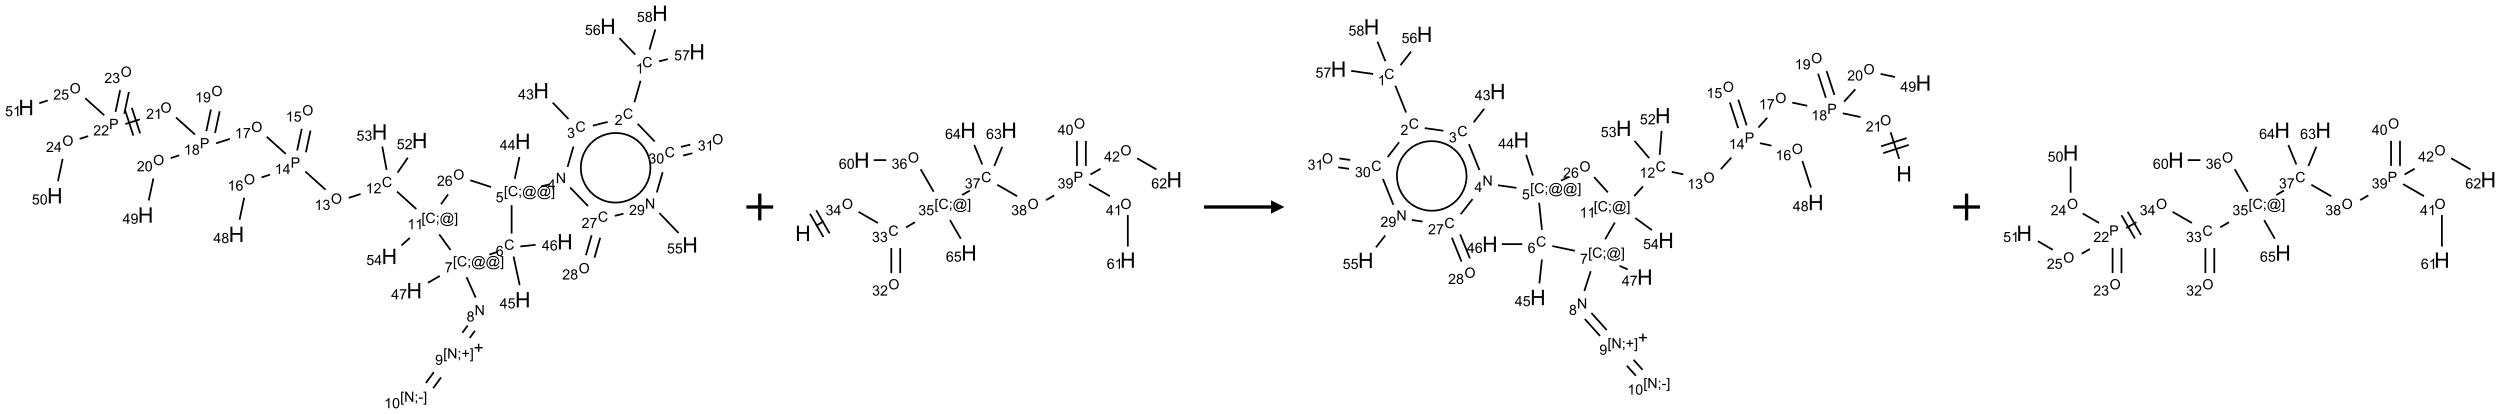<?xml version="1.0" encoding="UTF-8"?>
<svg xmlns="http://www.w3.org/2000/svg" xmlns:xlink="http://www.w3.org/1999/xlink" width="1866" height="309" viewBox="0 0 1866 309">
<defs>
<g>
<g id="glyph-0-0">
<path d="M 1.332 0 L 1.332 -6.668 L 6.668 -6.668 L 6.668 0 Z M 1.5 -0.168 L 6.5 -0.168 L 6.5 -6.5 L 1.5 -6.5 Z M 1.5 -0.168 "/>
</g>
<g id="glyph-0-1">
<path d="M 6.27 -2.676 L 7.281 -2.422 C 7.07 -1.594 6.688 -0.961 6.137 -0.523 C 5.586 -0.086 4.914 0.129 4.121 0.129 C 3.297 0.129 2.629 -0.039 2.113 -0.371 C 1.598 -0.707 1.203 -1.191 0.934 -1.828 C 0.664 -2.465 0.531 -3.145 0.531 -3.875 C 0.531 -4.672 0.684 -5.363 0.988 -5.957 C 1.293 -6.547 1.723 -6.996 2.285 -7.305 C 2.844 -7.613 3.461 -7.766 4.137 -7.766 C 4.898 -7.766 5.543 -7.57 6.062 -7.184 C 6.582 -6.793 6.945 -6.246 7.152 -5.543 L 6.156 -5.309 C 5.98 -5.863 5.723 -6.266 5.387 -6.52 C 5.051 -6.773 4.625 -6.902 4.113 -6.902 C 3.527 -6.902 3.039 -6.762 2.645 -6.48 C 2.25 -6.199 1.973 -5.82 1.812 -5.348 C 1.652 -4.871 1.574 -4.383 1.574 -3.879 C 1.574 -3.23 1.668 -2.664 1.855 -2.18 C 2.047 -1.695 2.34 -1.332 2.738 -1.094 C 3.137 -0.855 3.57 -0.734 4.035 -0.734 C 4.602 -0.734 5.082 -0.898 5.473 -1.223 C 5.867 -1.551 6.133 -2.035 6.27 -2.676 Z M 6.27 -2.676 "/>
</g>
<g id="glyph-0-2">
<path d="M 3.973 0 L 3.035 0 L 3.035 -5.973 C 2.809 -5.758 2.516 -5.543 2.148 -5.328 C 1.781 -5.113 1.453 -4.953 1.16 -4.844 L 1.16 -5.75 C 1.684 -5.996 2.145 -6.297 2.535 -6.645 C 2.93 -6.996 3.207 -7.336 3.371 -7.668 L 3.973 -7.668 Z M 3.973 0 "/>
</g>
<g id="glyph-0-3">
<path d="M 5.371 -0.902 L 5.371 0 L 0.324 0 C 0.316 -0.227 0.352 -0.441 0.434 -0.652 C 0.562 -0.996 0.766 -1.332 1.051 -1.668 C 1.332 -2 1.742 -2.387 2.277 -2.824 C 3.105 -3.504 3.668 -4.043 3.957 -4.441 C 4.25 -4.84 4.395 -5.215 4.395 -5.566 C 4.395 -5.938 4.262 -6.254 3.996 -6.508 C 3.73 -6.762 3.387 -6.891 2.957 -6.891 C 2.508 -6.891 2.145 -6.754 1.875 -6.484 C 1.605 -6.215 1.469 -5.84 1.465 -5.359 L 0.5 -5.457 C 0.566 -6.176 0.812 -6.727 1.246 -7.102 C 1.676 -7.477 2.254 -7.668 2.98 -7.668 C 3.711 -7.668 4.293 -7.465 4.719 -7.059 C 5.145 -6.652 5.359 -6.148 5.359 -5.547 C 5.359 -5.242 5.297 -4.941 5.172 -4.645 C 5.047 -4.352 4.84 -4.039 4.551 -3.715 C 4.262 -3.387 3.777 -2.938 3.105 -2.371 C 2.543 -1.898 2.18 -1.578 2.02 -1.41 C 1.859 -1.242 1.73 -1.07 1.625 -0.902 Z M 5.371 -0.902 "/>
</g>
<g id="glyph-0-4">
<path d="M 0.449 -2.016 L 1.387 -2.141 C 1.492 -1.609 1.676 -1.227 1.934 -0.992 C 2.191 -0.758 2.508 -0.641 2.879 -0.641 C 3.32 -0.641 3.695 -0.793 3.996 -1.098 C 4.301 -1.402 4.453 -1.781 4.453 -2.234 C 4.453 -2.664 4.312 -3.02 4.031 -3.301 C 3.75 -3.578 3.391 -3.719 2.957 -3.719 C 2.781 -3.719 2.562 -3.684 2.297 -3.613 L 2.402 -4.438 C 2.465 -4.43 2.516 -4.426 2.551 -4.426 C 2.949 -4.426 3.312 -4.531 3.629 -4.738 C 3.949 -4.949 4.109 -5.27 4.109 -5.703 C 4.109 -6.047 3.992 -6.332 3.762 -6.559 C 3.527 -6.785 3.227 -6.895 2.859 -6.895 C 2.496 -6.895 2.191 -6.781 1.949 -6.551 C 1.707 -6.324 1.547 -5.98 1.48 -5.52 L 0.543 -5.688 C 0.656 -6.316 0.918 -6.805 1.324 -7.148 C 1.73 -7.492 2.234 -7.668 2.84 -7.668 C 3.254 -7.668 3.641 -7.578 3.988 -7.398 C 4.34 -7.219 4.609 -6.977 4.793 -6.668 C 4.98 -6.359 5.074 -6.031 5.074 -5.684 C 5.074 -5.352 4.984 -5.051 4.809 -4.781 C 4.629 -4.512 4.367 -4.297 4.02 -4.137 C 4.473 -4.031 4.824 -3.816 5.074 -3.488 C 5.324 -3.16 5.449 -2.75 5.449 -2.254 C 5.449 -1.59 5.203 -1.023 4.719 -0.559 C 4.234 -0.098 3.617 0.137 2.875 0.137 C 2.203 0.137 1.648 -0.062 1.207 -0.465 C 0.762 -0.863 0.512 -1.379 0.449 -2.016 Z M 0.449 -2.016 "/>
</g>
<g id="glyph-0-5">
<path d="M 3.449 0 L 3.449 -1.828 L 0.137 -1.828 L 0.137 -2.688 L 3.621 -7.637 L 4.387 -7.637 L 4.387 -2.688 L 5.418 -2.688 L 5.418 -1.828 L 4.387 -1.828 L 4.387 0 Z M 3.449 -2.688 L 3.449 -6.129 L 1.059 -2.688 Z M 3.449 -2.688 "/>
</g>
<g id="glyph-0-6">
<path d="M 0.812 0 L 0.812 -7.637 L 1.848 -7.637 L 5.859 -1.641 L 5.859 -7.637 L 6.828 -7.637 L 6.828 0 L 5.793 0 L 1.781 -6 L 1.781 0 Z M 0.812 0 "/>
</g>
<g id="glyph-0-7">
<path d="M 0.723 2.121 L 0.723 -7.637 L 2.793 -7.637 L 2.793 -6.859 L 1.66 -6.859 L 1.66 1.344 L 2.793 1.344 L 2.793 2.121 Z M 0.723 2.121 "/>
</g>
<g id="glyph-0-8">
<path d="M 0.949 -4.465 L 0.949 -5.531 L 2.016 -5.531 L 2.016 -4.465 Z M 0.949 0 L 0.949 -1.066 L 2.016 -1.066 L 2.016 0 C 2.016 0.391 1.945 0.711 1.809 0.949 C 1.668 1.191 1.449 1.379 1.145 1.512 L 0.887 1.109 C 1.082 1.023 1.23 0.895 1.324 0.727 C 1.418 0.559 1.469 0.316 1.48 0 Z M 0.949 0 "/>
</g>
<g id="glyph-0-9">
<path d="M 6.047 -0.848 C 5.82 -0.59 5.57 -0.379 5.289 -0.223 C 5.008 -0.062 4.73 0.016 4.449 0.016 C 4.141 0.016 3.84 -0.074 3.547 -0.254 C 3.254 -0.434 3.02 -0.715 2.836 -1.09 C 2.652 -1.465 2.562 -1.875 2.562 -2.324 C 2.562 -2.875 2.703 -3.43 2.988 -3.98 C 3.27 -4.535 3.621 -4.953 4.043 -5.23 C 4.461 -5.508 4.871 -5.645 5.266 -5.645 C 5.566 -5.645 5.855 -5.566 6.129 -5.41 C 6.402 -5.25 6.641 -5.012 6.84 -4.688 L 7.016 -5.496 L 7.949 -5.496 L 7.199 -2 C 7.094 -1.516 7.043 -1.246 7.043 -1.191 C 7.043 -1.098 7.078 -1.02 7.148 -0.949 C 7.219 -0.883 7.305 -0.848 7.406 -0.848 C 7.59 -0.848 7.832 -0.953 8.129 -1.168 C 8.527 -1.445 8.84 -1.816 9.07 -2.285 C 9.301 -2.75 9.418 -3.234 9.418 -3.73 C 9.418 -4.309 9.27 -4.852 8.973 -5.355 C 8.676 -5.859 8.23 -6.262 7.645 -6.562 C 7.055 -6.863 6.406 -7.016 5.691 -7.016 C 4.879 -7.016 4.137 -6.824 3.465 -6.445 C 2.793 -6.066 2.273 -5.52 1.902 -4.809 C 1.535 -4.098 1.348 -3.34 1.348 -2.527 C 1.348 -1.676 1.535 -0.941 1.902 -0.328 C 2.273 0.285 2.809 0.742 3.508 1.035 C 4.207 1.328 4.984 1.473 5.832 1.473 C 6.742 1.473 7.504 1.32 8.121 1.016 C 8.734 0.711 9.195 0.34 9.5 -0.098 L 10.441 -0.098 C 10.266 0.266 9.961 0.637 9.531 1.016 C 9.102 1.395 8.59 1.695 7.996 1.914 C 7.402 2.133 6.688 2.246 5.848 2.246 C 5.078 2.246 4.367 2.145 3.715 1.949 C 3.066 1.75 2.512 1.453 2.051 1.055 C 1.594 0.656 1.25 0.199 1.016 -0.316 C 0.723 -0.973 0.578 -1.684 0.578 -2.441 C 0.578 -3.289 0.75 -4.098 1.098 -4.863 C 1.523 -5.805 2.125 -6.527 2.902 -7.027 C 3.684 -7.527 4.629 -7.777 5.738 -7.777 C 6.602 -7.777 7.375 -7.602 8.059 -7.246 C 8.746 -6.895 9.285 -6.371 9.684 -5.672 C 10.02 -5.07 10.188 -4.418 10.188 -3.715 C 10.188 -2.707 9.832 -1.812 9.125 -1.031 C 8.492 -0.328 7.801 0.02 7.051 0.02 C 6.812 0.02 6.617 -0.016 6.473 -0.09 C 6.324 -0.16 6.215 -0.266 6.145 -0.402 C 6.102 -0.488 6.066 -0.637 6.047 -0.848 Z M 3.527 -2.262 C 3.527 -1.785 3.641 -1.414 3.863 -1.152 C 4.09 -0.887 4.348 -0.754 4.641 -0.754 C 4.836 -0.754 5.039 -0.812 5.254 -0.93 C 5.469 -1.047 5.676 -1.219 5.871 -1.449 C 6.066 -1.676 6.23 -1.969 6.355 -2.32 C 6.48 -2.672 6.543 -3.027 6.543 -3.379 C 6.543 -3.852 6.426 -4.219 6.191 -4.48 C 5.957 -4.738 5.672 -4.871 5.332 -4.871 C 5.109 -4.871 4.902 -4.812 4.707 -4.699 C 4.512 -4.586 4.32 -4.406 4.137 -4.156 C 3.953 -3.906 3.805 -3.602 3.691 -3.246 C 3.582 -2.887 3.527 -2.559 3.527 -2.262 Z M 3.527 -2.262 "/>
</g>
<g id="glyph-0-10">
<path d="M 2.27 2.121 L 0.203 2.121 L 0.203 1.344 L 1.332 1.344 L 1.332 -6.859 L 0.203 -6.859 L 0.203 -7.637 L 2.27 -7.637 Z M 2.27 2.121 "/>
</g>
<g id="glyph-0-11">
<path d="M 0.441 -2 L 1.426 -2.082 C 1.5 -1.605 1.668 -1.242 1.934 -1.004 C 2.199 -0.762 2.52 -0.641 2.895 -0.641 C 3.348 -0.641 3.73 -0.812 4.043 -1.152 C 4.355 -1.492 4.512 -1.941 4.512 -2.504 C 4.512 -3.039 4.359 -3.461 4.059 -3.77 C 3.758 -4.078 3.367 -4.234 2.879 -4.234 C 2.578 -4.234 2.305 -4.164 2.062 -4.027 C 1.82 -3.891 1.629 -3.715 1.488 -3.496 L 0.609 -3.609 L 1.348 -7.531 L 5.145 -7.531 L 5.145 -6.637 L 2.098 -6.637 L 1.688 -4.582 C 2.145 -4.902 2.625 -5.062 3.129 -5.062 C 3.797 -5.062 4.359 -4.832 4.816 -4.371 C 5.277 -3.91 5.504 -3.312 5.504 -2.59 C 5.504 -1.898 5.305 -1.301 4.902 -0.797 C 4.41 -0.18 3.742 0.129 2.895 0.129 C 2.199 0.129 1.633 -0.062 1.195 -0.453 C 0.758 -0.844 0.504 -1.359 0.441 -2 Z M 0.441 -2 "/>
</g>
<g id="glyph-0-12">
<path d="M 5.309 -5.766 L 4.375 -5.691 C 4.293 -6.059 4.172 -6.328 4.02 -6.496 C 3.766 -6.762 3.453 -6.895 3.082 -6.895 C 2.785 -6.895 2.523 -6.812 2.297 -6.645 C 2 -6.43 1.77 -6.117 1.598 -5.703 C 1.43 -5.289 1.34 -4.703 1.332 -3.938 C 1.559 -4.281 1.836 -4.535 2.16 -4.703 C 2.488 -4.871 2.828 -4.953 3.188 -4.953 C 3.812 -4.953 4.344 -4.723 4.785 -4.262 C 5.223 -3.801 5.441 -3.207 5.441 -2.48 C 5.441 -2 5.34 -1.555 5.133 -1.145 C 4.926 -0.73 4.641 -0.418 4.281 -0.199 C 3.922 0.02 3.512 0.129 3.051 0.129 C 2.27 0.129 1.633 -0.156 1.141 -0.73 C 0.648 -1.305 0.402 -2.254 0.402 -3.574 C 0.402 -5.051 0.672 -6.121 1.219 -6.793 C 1.695 -7.375 2.336 -7.668 3.141 -7.668 C 3.742 -7.668 4.234 -7.5 4.617 -7.16 C 5 -6.824 5.23 -6.359 5.309 -5.766 Z M 1.48 -2.473 C 1.48 -2.152 1.547 -1.844 1.684 -1.547 C 1.82 -1.25 2.016 -1.027 2.262 -0.871 C 2.508 -0.719 2.766 -0.641 3.035 -0.641 C 3.434 -0.641 3.773 -0.801 4.059 -1.121 C 4.344 -1.441 4.484 -1.875 4.484 -2.422 C 4.484 -2.949 4.344 -3.367 4.062 -3.668 C 3.781 -3.973 3.426 -4.125 3 -4.125 C 2.578 -4.125 2.219 -3.973 1.922 -3.668 C 1.625 -3.363 1.48 -2.969 1.48 -2.473 Z M 1.48 -2.473 "/>
</g>
<g id="glyph-0-13">
<path d="M 0.504 -6.637 L 0.504 -7.535 L 5.449 -7.535 L 5.449 -6.809 C 4.961 -6.289 4.48 -5.602 4.004 -4.746 C 3.527 -3.887 3.156 -3.004 2.895 -2.098 C 2.707 -1.461 2.59 -0.762 2.535 0 L 1.574 0 C 1.582 -0.602 1.703 -1.328 1.926 -2.176 C 2.152 -3.027 2.477 -3.848 2.898 -4.637 C 3.32 -5.426 3.77 -6.094 4.246 -6.637 Z M 0.504 -6.637 "/>
</g>
<g id="glyph-0-14">
<path d="M 1.887 -4.141 C 1.496 -4.281 1.207 -4.484 1.02 -4.75 C 0.832 -5.016 0.738 -5.328 0.738 -5.699 C 0.738 -6.254 0.938 -6.719 1.34 -7.098 C 1.738 -7.477 2.27 -7.668 2.934 -7.668 C 3.598 -7.668 4.137 -7.473 4.543 -7.086 C 4.949 -6.699 5.152 -6.227 5.152 -5.672 C 5.152 -5.316 5.059 -5.008 4.871 -4.746 C 4.688 -4.484 4.406 -4.281 4.027 -4.141 C 4.496 -3.988 4.852 -3.742 5.098 -3.402 C 5.34 -3.062 5.465 -2.656 5.465 -2.184 C 5.465 -1.531 5.234 -0.98 4.77 -0.535 C 4.309 -0.09 3.703 0.129 2.949 0.129 C 2.195 0.129 1.586 -0.094 1.125 -0.539 C 0.664 -0.984 0.434 -1.543 0.434 -2.207 C 0.434 -2.703 0.559 -3.121 0.809 -3.457 C 1.062 -3.793 1.422 -4.02 1.887 -4.141 Z M 1.699 -5.73 C 1.699 -5.367 1.812 -5.074 2.047 -4.844 C 2.281 -4.613 2.582 -4.5 2.953 -4.5 C 3.312 -4.5 3.609 -4.613 3.84 -4.84 C 4.07 -5.066 4.188 -5.348 4.188 -5.676 C 4.188 -6.02 4.07 -6.309 3.832 -6.543 C 3.594 -6.777 3.297 -6.895 2.941 -6.895 C 2.586 -6.895 2.289 -6.781 2.051 -6.551 C 1.816 -6.324 1.699 -6.047 1.699 -5.73 Z M 1.395 -2.203 C 1.395 -1.938 1.461 -1.676 1.586 -1.426 C 1.711 -1.176 1.902 -0.984 2.152 -0.848 C 2.402 -0.711 2.672 -0.641 2.957 -0.641 C 3.406 -0.641 3.777 -0.785 4.066 -1.074 C 4.359 -1.363 4.504 -1.727 4.504 -2.172 C 4.504 -2.625 4.355 -2.996 4.055 -3.293 C 3.754 -3.586 3.379 -3.734 2.926 -3.734 C 2.484 -3.734 2.121 -3.59 1.832 -3.297 C 1.543 -3.004 1.395 -2.641 1.395 -2.203 Z M 1.395 -2.203 "/>
</g>
<g id="glyph-0-15">
<path d="M 2.672 -1.234 L 2.672 -3.328 L 0.594 -3.328 L 0.594 -4.203 L 2.672 -4.203 L 2.672 -6.281 L 3.559 -6.281 L 3.559 -4.203 L 5.637 -4.203 L 5.637 -3.328 L 3.559 -3.328 L 3.559 -1.234 Z M 2.672 -1.234 "/>
</g>
<g id="glyph-0-16">
<path d="M 0.582 -1.766 L 1.484 -1.848 C 1.562 -1.426 1.707 -1.117 1.922 -0.926 C 2.137 -0.734 2.414 -0.641 2.75 -0.641 C 3.039 -0.641 3.289 -0.707 3.508 -0.84 C 3.727 -0.973 3.902 -1.148 4.043 -1.367 C 4.18 -1.586 4.297 -1.887 4.391 -2.262 C 4.484 -2.637 4.531 -3.016 4.531 -3.406 C 4.531 -3.449 4.531 -3.512 4.527 -3.594 C 4.34 -3.297 4.082 -3.055 3.758 -2.867 C 3.434 -2.68 3.082 -2.59 2.703 -2.59 C 2.07 -2.59 1.535 -2.816 1.098 -3.277 C 0.66 -3.734 0.441 -4.34 0.441 -5.09 C 0.441 -5.863 0.672 -6.484 1.129 -6.957 C 1.586 -7.43 2.156 -7.668 2.844 -7.668 C 3.34 -7.668 3.793 -7.531 4.207 -7.266 C 4.617 -7 4.93 -6.617 5.145 -6.121 C 5.355 -5.629 5.465 -4.91 5.465 -3.973 C 5.465 -2.996 5.359 -2.223 5.145 -1.645 C 4.934 -1.066 4.617 -0.625 4.199 -0.324 C 3.781 -0.02 3.293 0.129 2.73 0.129 C 2.133 0.129 1.645 -0.035 1.266 -0.367 C 0.887 -0.699 0.66 -1.164 0.582 -1.766 Z M 4.422 -5.137 C 4.422 -5.676 4.277 -6.102 3.992 -6.418 C 3.707 -6.734 3.359 -6.891 2.957 -6.891 C 2.543 -6.891 2.18 -6.719 1.871 -6.379 C 1.562 -6.039 1.406 -5.598 1.406 -5.059 C 1.406 -4.57 1.555 -4.176 1.848 -3.871 C 2.141 -3.566 2.5 -3.418 2.934 -3.418 C 3.367 -3.418 3.723 -3.57 4.004 -3.871 C 4.281 -4.176 4.422 -4.598 4.422 -5.137 Z M 4.422 -5.137 "/>
</g>
<g id="glyph-0-17">
<path d="M 0.34 -2.293 L 0.34 -3.234 L 3.219 -3.234 L 3.219 -2.293 Z M 0.34 -2.293 "/>
</g>
<g id="glyph-0-18">
<path d="M 0.441 -3.766 C 0.441 -4.668 0.535 -5.395 0.723 -5.945 C 0.906 -6.496 1.184 -6.922 1.551 -7.219 C 1.918 -7.516 2.375 -7.668 2.934 -7.668 C 3.344 -7.668 3.703 -7.586 4.012 -7.418 C 4.32 -7.254 4.574 -7.016 4.777 -6.707 C 4.977 -6.395 5.137 -6.016 5.25 -5.57 C 5.363 -5.125 5.422 -4.523 5.422 -3.766 C 5.422 -2.871 5.328 -2.148 5.145 -1.598 C 4.961 -1.047 4.688 -0.621 4.32 -0.32 C 3.953 -0.02 3.492 0.129 2.934 0.129 C 2.195 0.129 1.617 -0.133 1.199 -0.66 C 0.695 -1.297 0.441 -2.332 0.441 -3.766 Z M 1.406 -3.766 C 1.406 -2.512 1.555 -1.68 1.848 -1.262 C 2.141 -0.848 2.5 -0.641 2.934 -0.641 C 3.363 -0.641 3.727 -0.848 4.02 -1.266 C 4.312 -1.684 4.457 -2.516 4.457 -3.766 C 4.457 -5.023 4.312 -5.859 4.02 -6.27 C 3.727 -6.684 3.359 -6.891 2.922 -6.891 C 2.492 -6.891 2.148 -6.707 1.891 -6.344 C 1.566 -5.879 1.406 -5.02 1.406 -3.766 Z M 1.406 -3.766 "/>
</g>
<g id="glyph-0-19">
<path d="M 0.516 -3.719 C 0.516 -4.984 0.855 -5.977 1.535 -6.695 C 2.215 -7.414 3.094 -7.77 4.172 -7.77 C 4.875 -7.77 5.512 -7.602 6.078 -7.266 C 6.645 -6.93 7.074 -6.461 7.371 -5.855 C 7.668 -5.254 7.816 -4.57 7.816 -3.809 C 7.816 -3.035 7.66 -2.34 7.348 -1.73 C 7.035 -1.117 6.594 -0.656 6.02 -0.34 C 5.449 -0.027 4.828 0.129 4.168 0.129 C 3.449 0.129 2.805 -0.043 2.238 -0.391 C 1.672 -0.738 1.246 -1.211 0.953 -1.812 C 0.66 -2.414 0.516 -3.047 0.516 -3.719 Z M 1.559 -3.703 C 1.559 -2.781 1.805 -2.059 2.301 -1.527 C 2.793 -1 3.414 -0.734 4.16 -0.734 C 4.922 -0.734 5.547 -1 6.039 -1.535 C 6.531 -2.07 6.777 -2.828 6.777 -3.812 C 6.777 -4.434 6.672 -4.977 6.461 -5.441 C 6.25 -5.902 5.945 -6.262 5.539 -6.52 C 5.133 -6.773 4.68 -6.902 4.176 -6.902 C 3.461 -6.902 2.848 -6.656 2.332 -6.164 C 1.816 -5.672 1.559 -4.852 1.559 -3.703 Z M 1.559 -3.703 "/>
</g>
<g id="glyph-0-20">
<path d="M 0.824 0 L 0.824 -7.637 L 3.703 -7.637 C 4.211 -7.637 4.598 -7.609 4.863 -7.562 C 5.238 -7.5 5.555 -7.383 5.809 -7.207 C 6.062 -7.031 6.266 -6.785 6.418 -6.469 C 6.574 -6.152 6.652 -5.805 6.652 -5.426 C 6.652 -4.777 6.445 -4.227 6.031 -3.777 C 5.617 -3.328 4.871 -3.105 3.793 -3.105 L 1.832 -3.105 L 1.832 0 Z M 1.832 -4.004 L 3.809 -4.004 C 4.461 -4.004 4.922 -4.125 5.199 -4.371 C 5.473 -4.613 5.609 -4.953 5.609 -5.395 C 5.609 -5.715 5.527 -5.988 5.367 -6.215 C 5.207 -6.441 4.992 -6.594 4.73 -6.668 C 4.559 -6.711 4.246 -6.734 3.785 -6.734 L 1.832 -6.734 Z M 1.832 -4.004 "/>
</g>
<g id="glyph-1-0">
<path d="M 2 0 L 2 -10 L 10 -10 L 10 0 Z M 2.25 -0.25 L 9.75 -0.25 L 9.75 -9.75 L 2.25 -9.75 Z M 2.25 -0.25 "/>
</g>
<g id="glyph-1-1">
<path d="M 1.281 0 L 1.281 -11.453 L 2.797 -11.453 L 2.797 -6.75 L 8.75 -6.75 L 8.75 -11.453 L 10.266 -11.453 L 10.266 0 L 8.75 0 L 8.75 -5.398 L 2.797 -5.398 L 2.797 0 Z M 1.281 0 "/>
</g>
</g>
</defs>
<path fill="none" stroke-width="0.033" stroke-linecap="butt" stroke-linejoin="miter" stroke="rgb(0%, 0%, 0%)" stroke-opacity="1" stroke-miterlimit="10" d="M 11.465 1.258 L 11.351 1.659 " transform="matrix(40, 0, 0, 40, 19.518, 9.895)"/>
<path fill="none" stroke-width="0.033" stroke-linecap="butt" stroke-linejoin="miter" stroke="rgb(0%, 0%, 0%)" stroke-opacity="1" stroke-miterlimit="10" d="M 10.852 2.028 L 10.574 2.097 " transform="matrix(40, 0, 0, 40, 19.518, 9.895)"/>
<path fill="none" stroke-width="0.033" stroke-linecap="butt" stroke-linejoin="miter" stroke="rgb(0%, 0%, 0%)" stroke-opacity="1" stroke-miterlimit="10" d="M 10.121 1.974 L 9.825 1.667 " transform="matrix(40, 0, 0, 40, 19.518, 9.895)"/>
<path fill="none" stroke-width="0.033" stroke-linecap="butt" stroke-linejoin="miter" stroke="rgb(0%, 0%, 0%)" stroke-opacity="1" stroke-miterlimit="10" d="M 10.213 2.486 L 10.103 2.867 " transform="matrix(40, 0, 0, 40, 19.518, 9.895)"/>
<path fill="none" stroke-width="0.033" stroke-linecap="butt" stroke-linejoin="miter" stroke="rgb(0%, 0%, 0%)" stroke-opacity="1" stroke-miterlimit="10" d="M 9.77 3.19 L 9.608 3.231 " transform="matrix(40, 0, 0, 40, 19.518, 9.895)"/>
<path fill="none" stroke-width="0.033" stroke-linecap="butt" stroke-linejoin="miter" stroke="rgb(0%, 0%, 0%)" stroke-opacity="1" stroke-miterlimit="10" d="M 9.118 3.09 L 9.205 2.681 " transform="matrix(40, 0, 0, 40, 19.518, 9.895)"/>
<path fill="none" stroke-width="0.033" stroke-linecap="butt" stroke-linejoin="miter" stroke="rgb(0%, 0%, 0%)" stroke-opacity="1" stroke-miterlimit="10" d="M 9.059 3.58 L 9.059 4.11 " transform="matrix(40, 0, 0, 40, 19.518, 9.895)"/>
<path fill="none" stroke-width="0.033" stroke-linecap="butt" stroke-linejoin="miter" stroke="rgb(0%, 0%, 0%)" stroke-opacity="1" stroke-miterlimit="10" d="M 9.095 4.539 L 9.209 5.073 " transform="matrix(40, 0, 0, 40, 19.518, 9.895)"/>
<path fill="none" stroke-width="0.033" stroke-linecap="butt" stroke-linejoin="miter" stroke="rgb(0%, 0%, 0%)" stroke-opacity="1" stroke-miterlimit="10" d="M 9.221 4.351 L 9.507 4.321 " transform="matrix(40, 0, 0, 40, 19.518, 9.895)"/>
<path fill="none" stroke-width="0.033" stroke-linecap="butt" stroke-linejoin="miter" stroke="rgb(0%, 0%, 0%)" stroke-opacity="1" stroke-miterlimit="10" d="M 8.801 4.451 L 8.643 4.503 " transform="matrix(40, 0, 0, 40, 19.518, 9.895)"/>
<path fill="none" stroke-width="0.033" stroke-linecap="butt" stroke-linejoin="miter" stroke="rgb(0%, 0%, 0%)" stroke-opacity="1" stroke-miterlimit="10" d="M 8.218 4.924 L 8.388 5.306 " transform="matrix(40, 0, 0, 40, 19.518, 9.895)"/>
<path fill="none" stroke-width="0.033" stroke-linecap="butt" stroke-linejoin="miter" stroke="rgb(0%, 0%, 0%)" stroke-opacity="1" stroke-miterlimit="10" d="M 8.239 5.827 L 8.141 5.962 " transform="matrix(40, 0, 0, 40, 19.518, 9.895)"/>
<path fill="none" stroke-width="0.033" stroke-linecap="butt" stroke-linejoin="miter" stroke="rgb(0%, 0%, 0%)" stroke-opacity="1" stroke-miterlimit="10" d="M 8.374 5.925 L 8.276 6.06 " transform="matrix(40, 0, 0, 40, 19.518, 9.895)"/>
<path fill="none" stroke-width="0.033" stroke-linecap="butt" stroke-linejoin="miter" stroke="rgb(0%, 0%, 0%)" stroke-opacity="1" stroke-miterlimit="10" d="M 7.607 6.697 L 7.46 6.899 " transform="matrix(40, 0, 0, 40, 19.518, 9.895)"/>
<path fill="none" stroke-width="0.033" stroke-linecap="butt" stroke-linejoin="miter" stroke="rgb(0%, 0%, 0%)" stroke-opacity="1" stroke-miterlimit="10" d="M 7.742 6.795 L 7.595 6.997 " transform="matrix(40, 0, 0, 40, 19.518, 9.895)"/>
<path fill="none" stroke-width="0.033" stroke-linecap="butt" stroke-linejoin="miter" stroke="rgb(0%, 0%, 0%)" stroke-opacity="1" stroke-miterlimit="10" d="M 7.717 4.902 L 7.497 5.029 " transform="matrix(40, 0, 0, 40, 19.518, 9.895)"/>
<path fill="none" stroke-width="0.033" stroke-linecap="butt" stroke-linejoin="miter" stroke="rgb(0%, 0%, 0%)" stroke-opacity="1" stroke-miterlimit="10" d="M 7.919 4.417 L 7.708 4.126 " transform="matrix(40, 0, 0, 40, 19.518, 9.895)"/>
<path fill="none" stroke-width="0.033" stroke-linecap="butt" stroke-linejoin="miter" stroke="rgb(0%, 0%, 0%)" stroke-opacity="1" stroke-miterlimit="10" d="M 7.281 3.653 L 6.92 3.327 " transform="matrix(40, 0, 0, 40, 19.518, 9.895)"/>
<path fill="none" stroke-width="0.033" stroke-linecap="butt" stroke-linejoin="miter" stroke="rgb(0%, 0%, 0%)" stroke-opacity="1" stroke-miterlimit="10" d="M 6.24 3.373 L 6.019 3.445 " transform="matrix(40, 0, 0, 40, 19.518, 9.895)"/>
<path fill="none" stroke-width="0.033" stroke-linecap="butt" stroke-linejoin="miter" stroke="rgb(0%, 0%, 0%)" stroke-opacity="1" stroke-miterlimit="10" d="M 5.587 3.293 L 5.21 2.953 " transform="matrix(40, 0, 0, 40, 19.518, 9.895)"/>
<path fill="none" stroke-width="0.033" stroke-linecap="butt" stroke-linejoin="miter" stroke="rgb(0%, 0%, 0%)" stroke-opacity="1" stroke-miterlimit="10" d="M 5.22 2.595 L 5.306 2.19 " transform="matrix(40, 0, 0, 40, 19.518, 9.895)"/>
<path fill="none" stroke-width="0.033" stroke-linecap="butt" stroke-linejoin="miter" stroke="rgb(0%, 0%, 0%)" stroke-opacity="1" stroke-miterlimit="10" d="M 5.057 2.56 L 5.143 2.155 " transform="matrix(40, 0, 0, 40, 19.518, 9.895)"/>
<path fill="none" stroke-width="0.033" stroke-linecap="butt" stroke-linejoin="miter" stroke="rgb(0%, 0%, 0%)" stroke-opacity="1" stroke-miterlimit="10" d="M 4.551 3.011 L 4.393 3.063 " transform="matrix(40, 0, 0, 40, 19.518, 9.895)"/>
<path fill="none" stroke-width="0.033" stroke-linecap="butt" stroke-linejoin="miter" stroke="rgb(0%, 0%, 0%)" stroke-opacity="1" stroke-miterlimit="10" d="M 4.069 3.442 L 3.982 3.853 " transform="matrix(40, 0, 0, 40, 19.518, 9.895)"/>
<path fill="none" stroke-width="0.033" stroke-linecap="butt" stroke-linejoin="miter" stroke="rgb(0%, 0%, 0%)" stroke-opacity="1" stroke-miterlimit="10" d="M 4.844 2.624 L 4.49 2.305 " transform="matrix(40, 0, 0, 40, 19.518, 9.895)"/>
<path fill="none" stroke-width="0.033" stroke-linecap="butt" stroke-linejoin="miter" stroke="rgb(0%, 0%, 0%)" stroke-opacity="1" stroke-miterlimit="10" d="M 3.801 2.344 L 3.545 2.427 " transform="matrix(40, 0, 0, 40, 19.518, 9.895)"/>
<path fill="none" stroke-width="0.033" stroke-linecap="butt" stroke-linejoin="miter" stroke="rgb(0%, 0%, 0%)" stroke-opacity="1" stroke-miterlimit="10" d="M 3.525 2.235 L 3.611 1.829 " transform="matrix(40, 0, 0, 40, 19.518, 9.895)"/>
<path fill="none" stroke-width="0.033" stroke-linecap="butt" stroke-linejoin="miter" stroke="rgb(0%, 0%, 0%)" stroke-opacity="1" stroke-miterlimit="10" d="M 3.362 2.2 L 3.448 1.795 " transform="matrix(40, 0, 0, 40, 19.518, 9.895)"/>
<path fill="none" stroke-width="0.033" stroke-linecap="butt" stroke-linejoin="miter" stroke="rgb(0%, 0%, 0%)" stroke-opacity="1" stroke-miterlimit="10" d="M 2.856 2.651 L 2.698 2.703 " transform="matrix(40, 0, 0, 40, 19.518, 9.895)"/>
<path fill="none" stroke-width="0.033" stroke-linecap="butt" stroke-linejoin="miter" stroke="rgb(0%, 0%, 0%)" stroke-opacity="1" stroke-miterlimit="10" d="M 2.375 3.082 L 2.287 3.493 " transform="matrix(40, 0, 0, 40, 19.518, 9.895)"/>
<path fill="none" stroke-width="0.033" stroke-linecap="butt" stroke-linejoin="miter" stroke="rgb(0%, 0%, 0%)" stroke-opacity="1" stroke-miterlimit="10" d="M 3.15 2.263 L 2.796 1.945 " transform="matrix(40, 0, 0, 40, 19.518, 9.895)"/>
<path fill="none" stroke-width="0.033" stroke-linecap="butt" stroke-linejoin="miter" stroke="rgb(0%, 0%, 0%)" stroke-opacity="1" stroke-miterlimit="10" d="M 2.121 1.98 L 1.851 2.067 " transform="matrix(40, 0, 0, 40, 19.518, 9.895)"/>
<path fill="none" stroke-width="0.033" stroke-linecap="butt" stroke-linejoin="miter" stroke="rgb(0%, 0%, 0%)" stroke-opacity="1" stroke-miterlimit="10" d="M 1.845 1.806 L 2 2.282 " transform="matrix(40, 0, 0, 40, 19.518, 9.895)"/>
<path fill="none" stroke-width="0.033" stroke-linecap="butt" stroke-linejoin="miter" stroke="rgb(0%, 0%, 0%)" stroke-opacity="1" stroke-miterlimit="10" d="M 1.972 1.765 L 2.127 2.241 " transform="matrix(40, 0, 0, 40, 19.518, 9.895)"/>
<path fill="none" stroke-width="0.033" stroke-linecap="butt" stroke-linejoin="miter" stroke="rgb(0%, 0%, 0%)" stroke-opacity="1" stroke-miterlimit="10" d="M 1.831 1.875 L 1.917 1.469 " transform="matrix(40, 0, 0, 40, 19.518, 9.895)"/>
<path fill="none" stroke-width="0.033" stroke-linecap="butt" stroke-linejoin="miter" stroke="rgb(0%, 0%, 0%)" stroke-opacity="1" stroke-miterlimit="10" d="M 1.668 1.84 L 1.754 1.435 " transform="matrix(40, 0, 0, 40, 19.518, 9.895)"/>
<path fill="none" stroke-width="0.033" stroke-linecap="butt" stroke-linejoin="miter" stroke="rgb(0%, 0%, 0%)" stroke-opacity="1" stroke-miterlimit="10" d="M 1.157 2.293 L 0.998 2.344 " transform="matrix(40, 0, 0, 40, 19.518, 9.895)"/>
<path fill="none" stroke-width="0.033" stroke-linecap="butt" stroke-linejoin="miter" stroke="rgb(0%, 0%, 0%)" stroke-opacity="1" stroke-miterlimit="10" d="M 0.681 2.719 L 0.593 3.133 " transform="matrix(40, 0, 0, 40, 19.518, 9.895)"/>
<path fill="none" stroke-width="0.033" stroke-linecap="butt" stroke-linejoin="miter" stroke="rgb(0%, 0%, 0%)" stroke-opacity="1" stroke-miterlimit="10" d="M 1.456 1.903 L 1.102 1.585 " transform="matrix(40, 0, 0, 40, 19.518, 9.895)"/>
<path fill="none" stroke-width="0.033" stroke-linecap="butt" stroke-linejoin="miter" stroke="rgb(0%, 0%, 0%)" stroke-opacity="1" stroke-miterlimit="10" d="M 0.403 1.627 L 0.245 1.679 " transform="matrix(40, 0, 0, 40, 19.518, 9.895)"/>
<path fill="none" stroke-width="0.033" stroke-linecap="butt" stroke-linejoin="miter" stroke="rgb(0%, 0%, 0%)" stroke-opacity="1" stroke-miterlimit="10" d="M 6.931 2.974 L 7.122 2.696 " transform="matrix(40, 0, 0, 40, 19.518, 9.895)"/>
<path fill="none" stroke-width="0.033" stroke-linecap="butt" stroke-linejoin="miter" stroke="rgb(0%, 0%, 0%)" stroke-opacity="1" stroke-miterlimit="10" d="M 6.726 2.923 L 6.645 2.486 " transform="matrix(40, 0, 0, 40, 19.518, 9.895)"/>
<path fill="none" stroke-width="0.033" stroke-linecap="butt" stroke-linejoin="miter" stroke="rgb(0%, 0%, 0%)" stroke-opacity="1" stroke-miterlimit="10" d="M 7.16 4.192 L 7.005 4.331 " transform="matrix(40, 0, 0, 40, 19.518, 9.895)"/>
<path fill="none" stroke-width="0.033" stroke-linecap="butt" stroke-linejoin="miter" stroke="rgb(0%, 0%, 0%)" stroke-opacity="1" stroke-miterlimit="10" d="M 7.741 3.564 L 7.874 3.38 " transform="matrix(40, 0, 0, 40, 19.518, 9.895)"/>
<path fill="none" stroke-width="0.033" stroke-linecap="butt" stroke-linejoin="miter" stroke="rgb(0%, 0%, 0%)" stroke-opacity="1" stroke-miterlimit="10" d="M 8.288 3.117 L 8.676 3.243 " transform="matrix(40, 0, 0, 40, 19.518, 9.895)"/>
<path fill="none" stroke-width="0.033" stroke-linecap="butt" stroke-linejoin="miter" stroke="rgb(0%, 0%, 0%)" stroke-opacity="1" stroke-miterlimit="10" d="M 10.151 3.252 L 10.484 3.597 " transform="matrix(40, 0, 0, 40, 19.518, 9.895)"/>
<path fill="none" stroke-width="0.033" stroke-linecap="butt" stroke-linejoin="miter" stroke="rgb(0%, 0%, 0%)" stroke-opacity="1" stroke-miterlimit="10" d="M 10.552 4.142 L 10.445 4.516 " transform="matrix(40, 0, 0, 40, 19.518, 9.895)"/>
<path fill="none" stroke-width="0.033" stroke-linecap="butt" stroke-linejoin="miter" stroke="rgb(0%, 0%, 0%)" stroke-opacity="1" stroke-miterlimit="10" d="M 10.712 4.188 L 10.605 4.562 " transform="matrix(40, 0, 0, 40, 19.518, 9.895)"/>
<path fill="none" stroke-width="0.033" stroke-linecap="butt" stroke-linejoin="miter" stroke="rgb(0%, 0%, 0%)" stroke-opacity="1" stroke-miterlimit="10" d="M 10.985 3.78 L 11.146 3.74 " transform="matrix(40, 0, 0, 40, 19.518, 9.895)"/>
<path fill="none" stroke-width="0.033" stroke-linecap="butt" stroke-linejoin="miter" stroke="rgb(0%, 0%, 0%)" stroke-opacity="1" stroke-miterlimit="10" d="M 11.816 3.729 L 12.174 4.1 " transform="matrix(40, 0, 0, 40, 19.518, 9.895)"/>
<path fill="none" stroke-width="0.033" stroke-linecap="butt" stroke-linejoin="miter" stroke="rgb(0%, 0%, 0%)" stroke-opacity="1" stroke-miterlimit="10" d="M 11.768 3.344 L 11.877 2.965 " transform="matrix(40, 0, 0, 40, 19.518, 9.895)"/>
<path fill="none" stroke-width="0.033" stroke-linecap="butt" stroke-linejoin="miter" stroke="rgb(0%, 0%, 0%)" stroke-opacity="1" stroke-miterlimit="10" d="M 11.73 2.394 L 11.409 2.061 " transform="matrix(40, 0, 0, 40, 19.518, 9.895)"/>
<path fill="none" stroke-width="0.033" stroke-linecap="butt" stroke-linejoin="miter" stroke="rgb(0%, 0%, 0%)" stroke-opacity="1" stroke-miterlimit="10" d="M 12.259 2.655 L 12.432 2.612 " transform="matrix(40, 0, 0, 40, 19.518, 9.895)"/>
<path fill="none" stroke-width="0.033" stroke-linecap="butt" stroke-linejoin="miter" stroke="rgb(0%, 0%, 0%)" stroke-opacity="1" stroke-miterlimit="10" d="M 12.219 2.494 L 12.392 2.451 " transform="matrix(40, 0, 0, 40, 19.518, 9.895)"/>
<path fill="none" stroke-width="0.033" stroke-linecap="butt" stroke-linejoin="miter" stroke="rgb(0%, 0%, 0%)" stroke-opacity="1" stroke-miterlimit="10" d="M 11.367 0.772 L 11.071 0.464 " transform="matrix(40, 0, 0, 40, 19.518, 9.895)"/>
<path fill="none" stroke-width="0.033" stroke-linecap="butt" stroke-linejoin="miter" stroke="rgb(0%, 0%, 0%)" stroke-opacity="1" stroke-miterlimit="10" d="M 11.809 0.897 L 11.973 0.856 " transform="matrix(40, 0, 0, 40, 19.518, 9.895)"/>
<path fill="none" stroke-width="0.033" stroke-linecap="butt" stroke-linejoin="miter" stroke="rgb(0%, 0%, 0%)" stroke-opacity="1" stroke-miterlimit="10" d="M 11.632 0.678 L 11.74 0.301 " transform="matrix(40, 0, 0, 40, 19.518, 9.895)"/>
<path fill="none" stroke-width="0.033" stroke-linecap="butt" stroke-linejoin="miter" stroke="rgb(0%, 0%, 0%)" stroke-opacity="1" stroke-miterlimit="10" d="M 10.548 2.417 C 10.715 2.255 10.955 2.196 11.178 2.259 " transform="matrix(40, 0, 0, 40, 19.518, 9.895)"/>
<path fill="none" stroke-width="0.033" stroke-linecap="butt" stroke-linejoin="miter" stroke="rgb(0%, 0%, 0%)" stroke-opacity="1" stroke-miterlimit="10" d="M 10.369 3.041 C 10.313 2.816 10.381 2.578 10.548 2.417 " transform="matrix(40, 0, 0, 40, 19.518, 9.895)"/>
<path fill="none" stroke-width="0.033" stroke-linecap="butt" stroke-linejoin="miter" stroke="rgb(0%, 0%, 0%)" stroke-opacity="1" stroke-miterlimit="10" d="M 10.82 3.508 C 10.597 3.444 10.425 3.266 10.369 3.041 " transform="matrix(40, 0, 0, 40, 19.518, 9.895)"/>
<path fill="none" stroke-width="0.033" stroke-linecap="butt" stroke-linejoin="miter" stroke="rgb(0%, 0%, 0%)" stroke-opacity="1" stroke-miterlimit="10" d="M 11.451 3.351 C 11.284 3.512 11.043 3.572 10.82 3.508 " transform="matrix(40, 0, 0, 40, 19.518, 9.895)"/>
<path fill="none" stroke-width="0.033" stroke-linecap="butt" stroke-linejoin="miter" stroke="rgb(0%, 0%, 0%)" stroke-opacity="1" stroke-miterlimit="10" d="M 11.63 2.727 C 11.686 2.952 11.618 3.19 11.451 3.351 " transform="matrix(40, 0, 0, 40, 19.518, 9.895)"/>
<path fill="none" stroke-width="0.033" stroke-linecap="butt" stroke-linejoin="miter" stroke="rgb(0%, 0%, 0%)" stroke-opacity="1" stroke-miterlimit="10" d="M 11.178 2.259 C 11.402 2.323 11.573 2.501 11.63 2.727 " transform="matrix(40, 0, 0, 40, 19.518, 9.895)"/>
<g fill="rgb(0%, 0%, 0%)" fill-opacity="1">
<use xlink:href="#glyph-0-1" x="479.328" y="50.191"/>
</g>
<g fill="rgb(0%, 0%, 0%)" fill-opacity="1">
<use xlink:href="#glyph-0-2" x="474.547" y="54.824"/>
</g>
<g fill="rgb(0%, 0%, 0%)" fill-opacity="1">
<use xlink:href="#glyph-0-1" x="464.926" y="88.641"/>
</g>
<g fill="rgb(0%, 0%, 0%)" fill-opacity="1">
<use xlink:href="#glyph-0-3" x="458.754" y="93.277"/>
</g>
<g fill="rgb(0%, 0%, 0%)" fill-opacity="1">
<use xlink:href="#glyph-0-1" x="429.488" y="98.316"/>
</g>
<g fill="rgb(0%, 0%, 0%)" fill-opacity="1">
<use xlink:href="#glyph-0-4" x="423.238" y="102.953"/>
</g>
<g fill="rgb(0%, 0%, 0%)" fill-opacity="1">
<use xlink:href="#glyph-1-1" x="398.148" y="73.426"/>
</g>
<g fill="rgb(0%, 0%, 0%)" fill-opacity="1">
<use xlink:href="#glyph-0-5" x="386.715" y="74.219"/>
<use xlink:href="#glyph-0-4" x="392.647" y="74.219"/>
</g>
<g fill="rgb(0%, 0%, 0%)" fill-opacity="1">
<use xlink:href="#glyph-0-6" x="414.809" y="136.637"/>
</g>
<g fill="rgb(0%, 0%, 0%)" fill-opacity="1">
<use xlink:href="#glyph-0-5" x="408.867" y="141.371"/>
</g>
<g fill="rgb(0%, 0%, 0%)" fill-opacity="1">
<use xlink:href="#glyph-0-7" x="376.082" y="146.453"/>
<use xlink:href="#glyph-0-1" x="379.046" y="146.453"/>
<use xlink:href="#glyph-0-8" x="386.749" y="146.453"/>
<use xlink:href="#glyph-0-9" x="389.712" y="146.453"/>
<use xlink:href="#glyph-0-9" x="400.54" y="146.453"/>
<use xlink:href="#glyph-0-10" x="411.368" y="146.453"/>
</g>
<g fill="rgb(0%, 0%, 0%)" fill-opacity="1">
<use xlink:href="#glyph-0-11" x="369.965" y="150.949"/>
</g>
<g fill="rgb(0%, 0%, 0%)" fill-opacity="1">
<use xlink:href="#glyph-1-1" x="384.414" y="111.203"/>
</g>
<g fill="rgb(0%, 0%, 0%)" fill-opacity="1">
<use xlink:href="#glyph-0-5" x="373.012" y="111.961"/>
<use xlink:href="#glyph-0-5" x="378.944" y="111.961"/>
</g>
<g fill="rgb(0%, 0%, 0%)" fill-opacity="1">
<use xlink:href="#glyph-0-1" x="376.277" y="186.445"/>
</g>
<g fill="rgb(0%, 0%, 0%)" fill-opacity="1">
<use xlink:href="#glyph-0-12" x="370.031" y="191.082"/>
</g>
<g fill="rgb(0%, 0%, 0%)" fill-opacity="1">
<use xlink:href="#glyph-1-1" x="384.414" y="229.453"/>
</g>
<g fill="rgb(0%, 0%, 0%)" fill-opacity="1">
<use xlink:href="#glyph-0-5" x="372.922" y="230.215"/>
<use xlink:href="#glyph-0-11" x="378.854" y="230.215"/>
</g>
<g fill="rgb(0%, 0%, 0%)" fill-opacity="1">
<use xlink:href="#glyph-1-1" x="415.879" y="186.145"/>
</g>
<g fill="rgb(0%, 0%, 0%)" fill-opacity="1">
<use xlink:href="#glyph-0-5" x="404.449" y="186.938"/>
<use xlink:href="#glyph-0-12" x="410.382" y="186.938"/>
</g>
<g fill="rgb(0%, 0%, 0%)" fill-opacity="1">
<use xlink:href="#glyph-0-7" x="338.039" y="198.812"/>
<use xlink:href="#glyph-0-1" x="341.003" y="198.812"/>
<use xlink:href="#glyph-0-8" x="348.706" y="198.812"/>
<use xlink:href="#glyph-0-9" x="351.669" y="198.812"/>
<use xlink:href="#glyph-0-9" x="362.497" y="198.812"/>
<use xlink:href="#glyph-0-10" x="373.326" y="198.812"/>
</g>
<g fill="rgb(0%, 0%, 0%)" fill-opacity="1">
<use xlink:href="#glyph-0-13" x="331.98" y="203.312"/>
</g>
<g fill="rgb(0%, 0%, 0%)" fill-opacity="1">
<use xlink:href="#glyph-0-6" x="354.223" y="235.215"/>
</g>
<g fill="rgb(0%, 0%, 0%)" fill-opacity="1">
<use xlink:href="#glyph-0-14" x="348.238" y="239.984"/>
</g>
<g fill="rgb(0%, 0%, 0%)" fill-opacity="1">
<use xlink:href="#glyph-0-7" x="330.797" y="267.574"/>
<use xlink:href="#glyph-0-6" x="333.76" y="267.574"/>
<use xlink:href="#glyph-0-8" x="341.464" y="267.574"/>
<use xlink:href="#glyph-0-15" x="344.427" y="267.574"/>
<use xlink:href="#glyph-0-10" x="350.656" y="267.574"/>
</g>
<g fill="rgb(0%, 0%, 0%)" fill-opacity="1">
<use xlink:href="#glyph-0-16" x="324.723" y="272.344"/>
</g>
<path fill-rule="nonzero" fill="rgb(0%, 0%, 0%)" fill-opacity="1" d="M 354.262 259.004 L 356.727 259.004 L 356.727 256.539 L 357.793 256.539 L 357.793 259.004 L 360.258 259.004 L 360.258 260.07 L 357.793 260.07 L 357.793 262.535 L 356.727 262.535 L 356.727 260.07 L 354.262 260.07 "/>
<g fill="rgb(0%, 0%, 0%)" fill-opacity="1">
<use xlink:href="#glyph-0-7" x="298.68" y="299.934"/>
<use xlink:href="#glyph-0-6" x="301.643" y="299.934"/>
<use xlink:href="#glyph-0-8" x="309.346" y="299.934"/>
<use xlink:href="#glyph-0-17" x="312.31" y="299.934"/>
<use xlink:href="#glyph-0-10" x="315.862" y="299.934"/>
</g>
<g fill="rgb(0%, 0%, 0%)" fill-opacity="1">
<use xlink:href="#glyph-0-2" x="286.719" y="304.703"/>
<use xlink:href="#glyph-0-18" x="292.651" y="304.703"/>
</g>
<g fill="rgb(0%, 0%, 0%)" fill-opacity="1">
<use xlink:href="#glyph-1-1" x="303.414" y="222.688"/>
</g>
<g fill="rgb(0%, 0%, 0%)" fill-opacity="1">
<use xlink:href="#glyph-0-5" x="291.98" y="223.449"/>
<use xlink:href="#glyph-0-13" x="297.913" y="223.449"/>
</g>
<g fill="rgb(0%, 0%, 0%)" fill-opacity="1">
<use xlink:href="#glyph-0-7" x="314.527" y="166.453"/>
<use xlink:href="#glyph-0-1" x="317.491" y="166.453"/>
<use xlink:href="#glyph-0-8" x="325.194" y="166.453"/>
<use xlink:href="#glyph-0-9" x="328.158" y="166.453"/>
<use xlink:href="#glyph-0-10" x="338.986" y="166.453"/>
</g>
<g fill="rgb(0%, 0%, 0%)" fill-opacity="1">
<use xlink:href="#glyph-0-2" x="304.012" y="171.082"/>
<use xlink:href="#glyph-0-2" x="309.944" y="171.082"/>
</g>
<g fill="rgb(0%, 0%, 0%)" fill-opacity="1">
<use xlink:href="#glyph-0-1" x="284.996" y="139.68"/>
</g>
<g fill="rgb(0%, 0%, 0%)" fill-opacity="1">
<use xlink:href="#glyph-0-2" x="272.891" y="144.316"/>
<use xlink:href="#glyph-0-3" x="278.823" y="144.316"/>
</g>
<g fill="rgb(0%, 0%, 0%)" fill-opacity="1">
<use xlink:href="#glyph-0-19" x="246.969" y="152.043"/>
</g>
<g fill="rgb(0%, 0%, 0%)" fill-opacity="1">
<use xlink:href="#glyph-0-2" x="234.77" y="156.676"/>
<use xlink:href="#glyph-0-4" x="240.702" y="156.676"/>
</g>
<g fill="rgb(0%, 0%, 0%)" fill-opacity="1">
<use xlink:href="#glyph-0-20" x="216.938" y="125.141"/>
</g>
<g fill="rgb(0%, 0%, 0%)" fill-opacity="1">
<use xlink:href="#glyph-0-2" x="205.074" y="129.91"/>
<use xlink:href="#glyph-0-5" x="211.007" y="129.91"/>
</g>
<g fill="rgb(0%, 0%, 0%)" fill-opacity="1">
<use xlink:href="#glyph-0-19" x="225.562" y="86.152"/>
</g>
<g fill="rgb(0%, 0%, 0%)" fill-opacity="1">
<use xlink:href="#glyph-0-2" x="213.305" y="90.785"/>
<use xlink:href="#glyph-0-11" x="219.237" y="90.785"/>
</g>
<g fill="rgb(0%, 0%, 0%)" fill-opacity="1">
<use xlink:href="#glyph-0-19" x="182.023" y="137.641"/>
</g>
<g fill="rgb(0%, 0%, 0%)" fill-opacity="1">
<use xlink:href="#glyph-0-2" x="169.828" y="142.27"/>
<use xlink:href="#glyph-0-12" x="175.76" y="142.27"/>
</g>
<g fill="rgb(0%, 0%, 0%)" fill-opacity="1">
<use xlink:href="#glyph-1-1" x="170.691" y="180.645"/>
</g>
<g fill="rgb(0%, 0%, 0%)" fill-opacity="1">
<use xlink:href="#glyph-0-5" x="159.242" y="181.438"/>
<use xlink:href="#glyph-0-14" x="165.174" y="181.438"/>
</g>
<g fill="rgb(0%, 0%, 0%)" fill-opacity="1">
<use xlink:href="#glyph-0-19" x="187.52" y="98.512"/>
</g>
<g fill="rgb(0%, 0%, 0%)" fill-opacity="1">
<use xlink:href="#glyph-0-2" x="175.32" y="103.145"/>
<use xlink:href="#glyph-0-13" x="181.253" y="103.145"/>
</g>
<g fill="rgb(0%, 0%, 0%)" fill-opacity="1">
<use xlink:href="#glyph-0-20" x="149.168" y="110.738"/>
</g>
<g fill="rgb(0%, 0%, 0%)" fill-opacity="1">
<use xlink:href="#glyph-0-2" x="137.262" y="115.508"/>
<use xlink:href="#glyph-0-14" x="143.194" y="115.508"/>
</g>
<g fill="rgb(0%, 0%, 0%)" fill-opacity="1">
<use xlink:href="#glyph-0-19" x="157.793" y="71.75"/>
</g>
<g fill="rgb(0%, 0%, 0%)" fill-opacity="1">
<use xlink:href="#glyph-0-2" x="145.578" y="76.379"/>
<use xlink:href="#glyph-0-16" x="151.51" y="76.379"/>
</g>
<g fill="rgb(0%, 0%, 0%)" fill-opacity="1">
<use xlink:href="#glyph-0-19" x="114.258" y="123.234"/>
</g>
<g fill="rgb(0%, 0%, 0%)" fill-opacity="1">
<use xlink:href="#glyph-0-3" x="102.086" y="127.867"/>
<use xlink:href="#glyph-0-18" x="108.018" y="127.867"/>
</g>
<g fill="rgb(0%, 0%, 0%)" fill-opacity="1">
<use xlink:href="#glyph-1-1" x="102.922" y="166.238"/>
</g>
<g fill="rgb(0%, 0%, 0%)" fill-opacity="1">
<use xlink:href="#glyph-0-5" x="91.473" y="167.031"/>
<use xlink:href="#glyph-0-16" x="97.405" y="167.031"/>
</g>
<g fill="rgb(0%, 0%, 0%)" fill-opacity="1">
<use xlink:href="#glyph-0-19" x="119.75" y="84.109"/>
</g>
<g fill="rgb(0%, 0%, 0%)" fill-opacity="1">
<use xlink:href="#glyph-0-3" x="109.027" y="88.742"/>
<use xlink:href="#glyph-0-2" x="114.96" y="88.742"/>
</g>
<g fill="rgb(0%, 0%, 0%)" fill-opacity="1">
<use xlink:href="#glyph-0-20" x="81.398" y="96.332"/>
</g>
<g fill="rgb(0%, 0%, 0%)" fill-opacity="1">
<use xlink:href="#glyph-0-3" x="69.59" y="101.102"/>
<use xlink:href="#glyph-0-3" x="75.522" y="101.102"/>
</g>
<g fill="rgb(0%, 0%, 0%)" fill-opacity="1">
<use xlink:href="#glyph-0-19" x="90.023" y="57.344"/>
</g>
<g fill="rgb(0%, 0%, 0%)" fill-opacity="1">
<use xlink:href="#glyph-0-3" x="77.828" y="61.977"/>
<use xlink:href="#glyph-0-4" x="83.76" y="61.977"/>
</g>
<g fill="rgb(0%, 0%, 0%)" fill-opacity="1">
<use xlink:href="#glyph-0-19" x="46.488" y="108.832"/>
</g>
<g fill="rgb(0%, 0%, 0%)" fill-opacity="1">
<use xlink:href="#glyph-0-3" x="34.324" y="113.461"/>
<use xlink:href="#glyph-0-5" x="40.257" y="113.461"/>
</g>
<g fill="rgb(0%, 0%, 0%)" fill-opacity="1">
<use xlink:href="#glyph-1-1" x="35.156" y="151.836"/>
</g>
<g fill="rgb(0%, 0%, 0%)" fill-opacity="1">
<use xlink:href="#glyph-0-11" x="23.746" y="152.629"/>
<use xlink:href="#glyph-0-18" x="29.678" y="152.629"/>
</g>
<g fill="rgb(0%, 0%, 0%)" fill-opacity="1">
<use xlink:href="#glyph-0-19" x="51.984" y="69.703"/>
</g>
<g fill="rgb(0%, 0%, 0%)" fill-opacity="1">
<use xlink:href="#glyph-0-3" x="39.727" y="74.336"/>
<use xlink:href="#glyph-0-11" x="45.659" y="74.336"/>
</g>
<g fill="rgb(0%, 0%, 0%)" fill-opacity="1">
<use xlink:href="#glyph-1-1" x="13.746" y="85.945"/>
</g>
<g fill="rgb(0%, 0%, 0%)" fill-opacity="1">
<use xlink:href="#glyph-0-11" x="3.785" y="86.738"/>
<use xlink:href="#glyph-0-2" x="9.717" y="86.738"/>
</g>
<g fill="rgb(0%, 0%, 0%)" fill-opacity="1">
<use xlink:href="#glyph-1-1" x="307.473" y="110.598"/>
</g>
<g fill="rgb(0%, 0%, 0%)" fill-opacity="1">
<use xlink:href="#glyph-0-11" x="296.117" y="111.391"/>
<use xlink:href="#glyph-0-3" x="302.049" y="111.391"/>
</g>
<g fill="rgb(0%, 0%, 0%)" fill-opacity="1">
<use xlink:href="#glyph-1-1" x="277.527" y="104.23"/>
</g>
<g fill="rgb(0%, 0%, 0%)" fill-opacity="1">
<use xlink:href="#glyph-0-11" x="266.094" y="105.023"/>
<use xlink:href="#glyph-0-4" x="272.026" y="105.023"/>
</g>
<g fill="rgb(0%, 0%, 0%)" fill-opacity="1">
<use xlink:href="#glyph-1-1" x="284.816" y="197.094"/>
</g>
<g fill="rgb(0%, 0%, 0%)" fill-opacity="1">
<use xlink:href="#glyph-0-11" x="273.414" y="197.852"/>
<use xlink:href="#glyph-0-5" x="279.346" y="197.852"/>
</g>
<g fill="rgb(0%, 0%, 0%)" fill-opacity="1">
<use xlink:href="#glyph-0-19" x="338.25" y="134.086"/>
</g>
<g fill="rgb(0%, 0%, 0%)" fill-opacity="1">
<use xlink:href="#glyph-0-3" x="326.059" y="138.719"/>
<use xlink:href="#glyph-0-12" x="331.991" y="138.719"/>
</g>
<g fill="rgb(0%, 0%, 0%)" fill-opacity="1">
<use xlink:href="#glyph-0-1" x="446.25" y="165.543"/>
</g>
<g fill="rgb(0%, 0%, 0%)" fill-opacity="1">
<use xlink:href="#glyph-0-3" x="434.066" y="170.176"/>
<use xlink:href="#glyph-0-13" x="439.999" y="170.176"/>
</g>
<g fill="rgb(0%, 0%, 0%)" fill-opacity="1">
<use xlink:href="#glyph-0-19" x="431.863" y="203.996"/>
</g>
<g fill="rgb(0%, 0%, 0%)" fill-opacity="1">
<use xlink:href="#glyph-0-3" x="419.652" y="208.629"/>
<use xlink:href="#glyph-0-14" x="425.585" y="208.629"/>
</g>
<g fill="rgb(0%, 0%, 0%)" fill-opacity="1">
<use xlink:href="#glyph-0-6" x="481.406" y="155.73"/>
</g>
<g fill="rgb(0%, 0%, 0%)" fill-opacity="1">
<use xlink:href="#glyph-0-3" x="469.488" y="160.5"/>
<use xlink:href="#glyph-0-16" x="475.421" y="160.5"/>
</g>
<g fill="rgb(0%, 0%, 0%)" fill-opacity="1">
<use xlink:href="#glyph-1-1" x="509.293" y="188.52"/>
</g>
<g fill="rgb(0%, 0%, 0%)" fill-opacity="1">
<use xlink:href="#glyph-0-11" x="497.801" y="189.18"/>
<use xlink:href="#glyph-0-11" x="503.733" y="189.18"/>
</g>
<g fill="rgb(0%, 0%, 0%)" fill-opacity="1">
<use xlink:href="#glyph-0-1" x="496.086" y="117.414"/>
</g>
<g fill="rgb(0%, 0%, 0%)" fill-opacity="1">
<use xlink:href="#glyph-0-4" x="483.93" y="122.051"/>
<use xlink:href="#glyph-0-18" x="489.862" y="122.051"/>
</g>
<g fill="rgb(0%, 0%, 0%)" fill-opacity="1">
<use xlink:href="#glyph-0-19" x="531.539" y="107.742"/>
</g>
<g fill="rgb(0%, 0%, 0%)" fill-opacity="1">
<use xlink:href="#glyph-0-4" x="520.812" y="112.371"/>
<use xlink:href="#glyph-0-2" x="526.745" y="112.371"/>
</g>
<g fill="rgb(0%, 0%, 0%)" fill-opacity="1">
<use xlink:href="#glyph-1-1" x="447.984" y="25.301"/>
</g>
<g fill="rgb(0%, 0%, 0%)" fill-opacity="1">
<use xlink:href="#glyph-0-11" x="436.555" y="26.09"/>
<use xlink:href="#glyph-0-12" x="442.487" y="26.09"/>
</g>
<g fill="rgb(0%, 0%, 0%)" fill-opacity="1">
<use xlink:href="#glyph-1-1" x="514.582" y="44.395"/>
</g>
<g fill="rgb(0%, 0%, 0%)" fill-opacity="1">
<use xlink:href="#glyph-0-11" x="503.148" y="45.059"/>
<use xlink:href="#glyph-0-13" x="509.081" y="45.059"/>
</g>
<g fill="rgb(0%, 0%, 0%)" fill-opacity="1">
<use xlink:href="#glyph-1-1" x="486.797" y="15.621"/>
</g>
<g fill="rgb(0%, 0%, 0%)" fill-opacity="1">
<use xlink:href="#glyph-0-11" x="475.348" y="16.414"/>
<use xlink:href="#glyph-0-14" x="481.28" y="16.414"/>
</g>
<path fill="none" stroke-width="0.062" stroke-linecap="butt" stroke-linejoin="miter" stroke="rgb(0%, 0%, 0%)" stroke-opacity="1" stroke-miterlimit="10" d="M 0 0 L 0.5 0 M 0.25 -0.25 L 0.25 0.25 " transform="matrix(40, 0, 0, 40, 557.092, 154.5)"/>
<path fill="none" stroke-width="0.033" stroke-linecap="butt" stroke-linejoin="miter" stroke="rgb(0%, 0%, 0%)" stroke-opacity="1" stroke-miterlimit="10" d="M 0.242 1.86 L 0.387 1.777 " transform="matrix(40, 0, 0, 40, 599.318, 94.152)"/>
<path fill="none" stroke-width="0.033" stroke-linecap="butt" stroke-linejoin="miter" stroke="rgb(0%, 0%, 0%)" stroke-opacity="1" stroke-miterlimit="10" d="M 0.497 2.002 L 0.247 1.569 " transform="matrix(40, 0, 0, 40, 599.318, 94.152)"/>
<path fill="none" stroke-width="0.033" stroke-linecap="butt" stroke-linejoin="miter" stroke="rgb(0%, 0%, 0%)" stroke-opacity="1" stroke-miterlimit="10" d="M 0.382 2.068 L 0.132 1.635 " transform="matrix(40, 0, 0, 40, 599.318, 94.152)"/>
<path fill="none" stroke-width="0.033" stroke-linecap="butt" stroke-linejoin="miter" stroke="rgb(0%, 0%, 0%)" stroke-opacity="1" stroke-miterlimit="10" d="M 1.038 1.6 L 1.398 1.807 " transform="matrix(40, 0, 0, 40, 599.318, 94.152)"/>
<path fill="none" stroke-width="0.033" stroke-linecap="butt" stroke-linejoin="miter" stroke="rgb(0%, 0%, 0%)" stroke-opacity="1" stroke-miterlimit="10" d="M 1.649 2.275 L 1.649 2.742 " transform="matrix(40, 0, 0, 40, 599.318, 94.152)"/>
<path fill="none" stroke-width="0.033" stroke-linecap="butt" stroke-linejoin="miter" stroke="rgb(0%, 0%, 0%)" stroke-opacity="1" stroke-miterlimit="10" d="M 1.815 2.275 L 1.815 2.742 " transform="matrix(40, 0, 0, 40, 599.318, 94.152)"/>
<path fill="none" stroke-width="0.033" stroke-linecap="butt" stroke-linejoin="miter" stroke="rgb(0%, 0%, 0%)" stroke-opacity="1" stroke-miterlimit="10" d="M 1.925 1.888 L 2.091 1.792 " transform="matrix(40, 0, 0, 40, 599.318, 94.152)"/>
<path fill="none" stroke-width="0.033" stroke-linecap="butt" stroke-linejoin="miter" stroke="rgb(0%, 0%, 0%)" stroke-opacity="1" stroke-miterlimit="10" d="M 2.439 1.225 L 2.196 0.804 " transform="matrix(40, 0, 0, 40, 599.318, 94.152)"/>
<path fill="none" stroke-width="0.033" stroke-linecap="butt" stroke-linejoin="miter" stroke="rgb(0%, 0%, 0%)" stroke-opacity="1" stroke-miterlimit="10" d="M 1.555 0.634 L 1.32 0.634 " transform="matrix(40, 0, 0, 40, 599.318, 94.152)"/>
<path fill="none" stroke-width="0.033" stroke-linecap="butt" stroke-linejoin="miter" stroke="rgb(0%, 0%, 0%)" stroke-opacity="1" stroke-miterlimit="10" d="M 2.971 1.285 L 3.115 1.202 " transform="matrix(40, 0, 0, 40, 599.318, 94.152)"/>
<path fill="none" stroke-width="0.033" stroke-linecap="butt" stroke-linejoin="miter" stroke="rgb(0%, 0%, 0%)" stroke-opacity="1" stroke-miterlimit="10" d="M 3.626 1.094 L 3.996 1.307 " transform="matrix(40, 0, 0, 40, 599.318, 94.152)"/>
<path fill="none" stroke-width="0.033" stroke-linecap="butt" stroke-linejoin="miter" stroke="rgb(0%, 0%, 0%)" stroke-opacity="1" stroke-miterlimit="10" d="M 4.537 1.38 L 4.69 1.292 " transform="matrix(40, 0, 0, 40, 599.318, 94.152)"/>
<path fill="none" stroke-width="0.033" stroke-linecap="butt" stroke-linejoin="miter" stroke="rgb(0%, 0%, 0%)" stroke-opacity="1" stroke-miterlimit="10" d="M 5.279 0.742 L 5.279 0.275 " transform="matrix(40, 0, 0, 40, 599.318, 94.152)"/>
<path fill="none" stroke-width="0.033" stroke-linecap="butt" stroke-linejoin="miter" stroke="rgb(0%, 0%, 0%)" stroke-opacity="1" stroke-miterlimit="10" d="M 5.113 0.742 L 5.113 0.275 " transform="matrix(40, 0, 0, 40, 599.318, 94.152)"/>
<path fill="none" stroke-width="0.033" stroke-linecap="butt" stroke-linejoin="miter" stroke="rgb(0%, 0%, 0%)" stroke-opacity="1" stroke-miterlimit="10" d="M 5.338 1.082 L 5.728 1.307 " transform="matrix(40, 0, 0, 40, 599.318, 94.152)"/>
<path fill="none" stroke-width="0.033" stroke-linecap="butt" stroke-linejoin="miter" stroke="rgb(0%, 0%, 0%)" stroke-opacity="1" stroke-miterlimit="10" d="M 6.062 1.659 L 6.062 2.247 " transform="matrix(40, 0, 0, 40, 599.318, 94.152)"/>
<path fill="none" stroke-width="0.033" stroke-linecap="butt" stroke-linejoin="miter" stroke="rgb(0%, 0%, 0%)" stroke-opacity="1" stroke-miterlimit="10" d="M 5.366 0.902 L 5.554 0.794 " transform="matrix(40, 0, 0, 40, 599.318, 94.152)"/>
<path fill="none" stroke-width="0.033" stroke-linecap="butt" stroke-linejoin="miter" stroke="rgb(0%, 0%, 0%)" stroke-opacity="1" stroke-miterlimit="10" d="M 6.235 0.6 L 6.596 0.808 " transform="matrix(40, 0, 0, 40, 599.318, 94.152)"/>
<path fill="none" stroke-width="0.033" stroke-linecap="butt" stroke-linejoin="miter" stroke="rgb(0%, 0%, 0%)" stroke-opacity="1" stroke-miterlimit="10" d="M 3.57 0.745 L 3.719 0.386 " transform="matrix(40, 0, 0, 40, 599.318, 94.152)"/>
<path fill="none" stroke-width="0.033" stroke-linecap="butt" stroke-linejoin="miter" stroke="rgb(0%, 0%, 0%)" stroke-opacity="1" stroke-miterlimit="10" d="M 3.346 0.715 L 3.196 0.352 " transform="matrix(40, 0, 0, 40, 599.318, 94.152)"/>
<path fill="none" stroke-width="0.033" stroke-linecap="butt" stroke-linejoin="miter" stroke="rgb(0%, 0%, 0%)" stroke-opacity="1" stroke-miterlimit="10" d="M 2.744 1.754 L 2.945 2.101 " transform="matrix(40, 0, 0, 40, 599.318, 94.152)"/>
<g fill="rgb(0%, 0%, 0%)" fill-opacity="1">
<use xlink:href="#glyph-1-1" x="593.547" y="179.879"/>
</g>
<g fill="rgb(0%, 0%, 0%)" fill-opacity="1">
<use xlink:href="#glyph-0-19" x="628.383" y="156"/>
</g>
<g fill="rgb(0%, 0%, 0%)" fill-opacity="1">
<use xlink:href="#glyph-0-4" x="616.215" y="160.633"/>
<use xlink:href="#glyph-0-5" x="622.147" y="160.633"/>
</g>
<g fill="rgb(0%, 0%, 0%)" fill-opacity="1">
<use xlink:href="#glyph-0-1" x="663.008" y="175.996"/>
</g>
<g fill="rgb(0%, 0%, 0%)" fill-opacity="1">
<use xlink:href="#glyph-0-4" x="650.824" y="180.633"/>
<use xlink:href="#glyph-0-4" x="656.757" y="180.633"/>
</g>
<g fill="rgb(0%, 0%, 0%)" fill-opacity="1">
<use xlink:href="#glyph-0-19" x="663.023" y="216"/>
</g>
<g fill="rgb(0%, 0%, 0%)" fill-opacity="1">
<use xlink:href="#glyph-0-4" x="650.902" y="220.633"/>
<use xlink:href="#glyph-0-3" x="656.835" y="220.633"/>
</g>
<g fill="rgb(0%, 0%, 0%)" fill-opacity="1">
<use xlink:href="#glyph-0-7" x="697.453" y="156.004"/>
<use xlink:href="#glyph-0-1" x="700.417" y="156.004"/>
<use xlink:href="#glyph-0-8" x="708.12" y="156.004"/>
<use xlink:href="#glyph-0-9" x="711.083" y="156.004"/>
<use xlink:href="#glyph-0-10" x="721.911" y="156.004"/>
</g>
<g fill="rgb(0%, 0%, 0%)" fill-opacity="1">
<use xlink:href="#glyph-0-4" x="685.406" y="160.633"/>
<use xlink:href="#glyph-0-11" x="691.339" y="160.633"/>
</g>
<g fill="rgb(0%, 0%, 0%)" fill-opacity="1">
<use xlink:href="#glyph-0-19" x="677.664" y="121.359"/>
</g>
<g fill="rgb(0%, 0%, 0%)" fill-opacity="1">
<use xlink:href="#glyph-0-4" x="665.469" y="125.992"/>
<use xlink:href="#glyph-0-12" x="671.401" y="125.992"/>
</g>
<g fill="rgb(0%, 0%, 0%)" fill-opacity="1">
<use xlink:href="#glyph-1-1" x="637.469" y="125.238"/>
</g>
<g fill="rgb(0%, 0%, 0%)" fill-opacity="1">
<use xlink:href="#glyph-0-12" x="626.062" y="126.031"/>
<use xlink:href="#glyph-0-18" x="631.995" y="126.031"/>
</g>
<g fill="rgb(0%, 0%, 0%)" fill-opacity="1">
<use xlink:href="#glyph-0-1" x="732.289" y="135.996"/>
</g>
<g fill="rgb(0%, 0%, 0%)" fill-opacity="1">
<use xlink:href="#glyph-0-4" x="720.105" y="140.633"/>
<use xlink:href="#glyph-0-13" x="726.038" y="140.633"/>
</g>
<g fill="rgb(0%, 0%, 0%)" fill-opacity="1">
<use xlink:href="#glyph-0-19" x="766.945" y="156"/>
</g>
<g fill="rgb(0%, 0%, 0%)" fill-opacity="1">
<use xlink:href="#glyph-0-4" x="754.73" y="160.633"/>
<use xlink:href="#glyph-0-14" x="760.663" y="160.633"/>
</g>
<g fill="rgb(0%, 0%, 0%)" fill-opacity="1">
<use xlink:href="#glyph-0-20" x="801.277" y="135.863"/>
</g>
<g fill="rgb(0%, 0%, 0%)" fill-opacity="1">
<use xlink:href="#glyph-0-4" x="789.371" y="140.633"/>
<use xlink:href="#glyph-0-16" x="795.303" y="140.633"/>
</g>
<g fill="rgb(0%, 0%, 0%)" fill-opacity="1">
<use xlink:href="#glyph-0-19" x="801.586" y="96"/>
</g>
<g fill="rgb(0%, 0%, 0%)" fill-opacity="1">
<use xlink:href="#glyph-0-5" x="789.414" y="100.633"/>
<use xlink:href="#glyph-0-18" x="795.346" y="100.633"/>
</g>
<g fill="rgb(0%, 0%, 0%)" fill-opacity="1">
<use xlink:href="#glyph-0-19" x="836.227" y="156"/>
</g>
<g fill="rgb(0%, 0%, 0%)" fill-opacity="1">
<use xlink:href="#glyph-0-5" x="825.504" y="160.633"/>
<use xlink:href="#glyph-0-2" x="831.436" y="160.633"/>
</g>
<g fill="rgb(0%, 0%, 0%)" fill-opacity="1">
<use xlink:href="#glyph-1-1" x="836.031" y="199.879"/>
</g>
<g fill="rgb(0%, 0%, 0%)" fill-opacity="1">
<use xlink:href="#glyph-0-12" x="826.074" y="200.672"/>
<use xlink:href="#glyph-0-2" x="832.007" y="200.672"/>
</g>
<g fill="rgb(0%, 0%, 0%)" fill-opacity="1">
<use xlink:href="#glyph-0-19" x="836.227" y="116"/>
</g>
<g fill="rgb(0%, 0%, 0%)" fill-opacity="1">
<use xlink:href="#glyph-0-5" x="824.105" y="120.633"/>
<use xlink:href="#glyph-0-3" x="830.038" y="120.633"/>
</g>
<g fill="rgb(0%, 0%, 0%)" fill-opacity="1">
<use xlink:href="#glyph-1-1" x="870.676" y="139.879"/>
</g>
<g fill="rgb(0%, 0%, 0%)" fill-opacity="1">
<use xlink:href="#glyph-0-12" x="859.32" y="140.672"/>
<use xlink:href="#glyph-0-3" x="865.253" y="140.672"/>
</g>
<g fill="rgb(0%, 0%, 0%)" fill-opacity="1">
<use xlink:href="#glyph-1-1" x="747.418" y="102.926"/>
</g>
<g fill="rgb(0%, 0%, 0%)" fill-opacity="1">
<use xlink:href="#glyph-0-12" x="735.984" y="103.719"/>
<use xlink:href="#glyph-0-4" x="741.917" y="103.719"/>
</g>
<g fill="rgb(0%, 0%, 0%)" fill-opacity="1">
<use xlink:href="#glyph-1-1" x="716.801" y="102.926"/>
</g>
<g fill="rgb(0%, 0%, 0%)" fill-opacity="1">
<use xlink:href="#glyph-0-12" x="705.398" y="103.719"/>
<use xlink:href="#glyph-0-5" x="711.331" y="103.719"/>
</g>
<g fill="rgb(0%, 0%, 0%)" fill-opacity="1">
<use xlink:href="#glyph-1-1" x="717.469" y="194.52"/>
</g>
<g fill="rgb(0%, 0%, 0%)" fill-opacity="1">
<use xlink:href="#glyph-0-12" x="705.977" y="195.312"/>
<use xlink:href="#glyph-0-11" x="711.909" y="195.312"/>
</g>
<path fill-rule="nonzero" fill="rgb(0%, 0%, 0%)" fill-opacity="1" d="M 898.672 155.75 L 948.672 155.75 L 948.672 159.5 L 958.672 154.5 L 948.672 149.5 L 948.672 153.25 L 898.672 153.25 "/>
<path fill="none" stroke-width="0.033" stroke-linecap="butt" stroke-linejoin="miter" stroke="rgb(0%, 0%, 0%)" stroke-opacity="1" stroke-miterlimit="10" d="M 10.704 2.464 L 10.543 1.967 " transform="matrix(40, 0, 0, 40, 989.436, 20.064)"/>
<path fill="none" stroke-width="0.033" stroke-linecap="butt" stroke-linejoin="miter" stroke="rgb(0%, 0%, 0%)" stroke-opacity="1" stroke-miterlimit="10" d="M 10.841 2.075 L 10.365 2.229 " transform="matrix(40, 0, 0, 40, 989.436, 20.064)"/>
<path fill="none" stroke-width="0.033" stroke-linecap="butt" stroke-linejoin="miter" stroke="rgb(0%, 0%, 0%)" stroke-opacity="1" stroke-miterlimit="10" d="M 10.882 2.202 L 10.406 2.356 " transform="matrix(40, 0, 0, 40, 989.436, 20.064)"/>
<path fill="none" stroke-width="0.033" stroke-linecap="butt" stroke-linejoin="miter" stroke="rgb(0%, 0%, 0%)" stroke-opacity="1" stroke-miterlimit="10" d="M 9.982 1.683 L 9.65 1.613 " transform="matrix(40, 0, 0, 40, 989.436, 20.064)"/>
<path fill="none" stroke-width="0.033" stroke-linecap="butt" stroke-linejoin="miter" stroke="rgb(0%, 0%, 0%)" stroke-opacity="1" stroke-miterlimit="10" d="M 8.988 1.472 L 8.708 1.413 " transform="matrix(40, 0, 0, 40, 989.436, 20.064)"/>
<path fill="none" stroke-width="0.033" stroke-linecap="butt" stroke-linejoin="miter" stroke="rgb(0%, 0%, 0%)" stroke-opacity="1" stroke-miterlimit="10" d="M 8.24 1.697 L 8.076 1.878 " transform="matrix(40, 0, 0, 40, 989.436, 20.064)"/>
<path fill="none" stroke-width="0.033" stroke-linecap="butt" stroke-linejoin="miter" stroke="rgb(0%, 0%, 0%)" stroke-opacity="1" stroke-miterlimit="10" d="M 7.57 2.44 L 7.375 2.656 " transform="matrix(40, 0, 0, 40, 989.436, 20.064)"/>
<path fill="none" stroke-width="0.033" stroke-linecap="butt" stroke-linejoin="miter" stroke="rgb(0%, 0%, 0%)" stroke-opacity="1" stroke-miterlimit="10" d="M 6.672 2.751 L 6.46 2.706 " transform="matrix(40, 0, 0, 40, 989.436, 20.064)"/>
<path fill="none" stroke-width="0.033" stroke-linecap="butt" stroke-linejoin="miter" stroke="rgb(0%, 0%, 0%)" stroke-opacity="1" stroke-miterlimit="10" d="M 5.923 2.975 L 5.76 3.157 " transform="matrix(40, 0, 0, 40, 989.436, 20.064)"/>
<path fill="none" stroke-width="0.033" stroke-linecap="butt" stroke-linejoin="miter" stroke="rgb(0%, 0%, 0%)" stroke-opacity="1" stroke-miterlimit="10" d="M 5.778 3.567 L 6.088 3.792 " transform="matrix(40, 0, 0, 40, 989.436, 20.064)"/>
<path fill="none" stroke-width="0.033" stroke-linecap="butt" stroke-linejoin="miter" stroke="rgb(0%, 0%, 0%)" stroke-opacity="1" stroke-miterlimit="10" d="M 5.397 3.65 L 5.216 3.963 " transform="matrix(40, 0, 0, 40, 989.436, 20.064)"/>
<path fill="none" stroke-width="0.033" stroke-linecap="butt" stroke-linejoin="miter" stroke="rgb(0%, 0%, 0%)" stroke-opacity="1" stroke-miterlimit="10" d="M 4.947 4.559 L 4.828 4.928 " transform="matrix(40, 0, 0, 40, 989.436, 20.064)"/>
<path fill="none" stroke-width="0.033" stroke-linecap="butt" stroke-linejoin="miter" stroke="rgb(0%, 0%, 0%)" stroke-opacity="1" stroke-miterlimit="10" d="M 4.836 5.451 L 5.121 5.767 " transform="matrix(40, 0, 0, 40, 989.436, 20.064)"/>
<path fill="none" stroke-width="0.033" stroke-linecap="butt" stroke-linejoin="miter" stroke="rgb(0%, 0%, 0%)" stroke-opacity="1" stroke-miterlimit="10" d="M 4.96 5.339 L 5.245 5.656 " transform="matrix(40, 0, 0, 40, 989.436, 20.064)"/>
<path fill="none" stroke-width="0.033" stroke-linecap="butt" stroke-linejoin="miter" stroke="rgb(0%, 0%, 0%)" stroke-opacity="1" stroke-miterlimit="10" d="M 5.622 6.324 L 5.79 6.51 " transform="matrix(40, 0, 0, 40, 989.436, 20.064)"/>
<path fill="none" stroke-width="0.033" stroke-linecap="butt" stroke-linejoin="miter" stroke="rgb(0%, 0%, 0%)" stroke-opacity="1" stroke-miterlimit="10" d="M 5.746 6.212 L 5.914 6.399 " transform="matrix(40, 0, 0, 40, 989.436, 20.064)"/>
<path fill="none" stroke-width="0.033" stroke-linecap="butt" stroke-linejoin="miter" stroke="rgb(0%, 0%, 0%)" stroke-opacity="1" stroke-miterlimit="10" d="M 5.485 4.459 L 5.637 4.526 " transform="matrix(40, 0, 0, 40, 989.436, 20.064)"/>
<path fill="none" stroke-width="0.033" stroke-linecap="butt" stroke-linejoin="miter" stroke="rgb(0%, 0%, 0%)" stroke-opacity="1" stroke-miterlimit="10" d="M 4.651 4.179 L 4.231 4.09 " transform="matrix(40, 0, 0, 40, 989.436, 20.064)"/>
<path fill="none" stroke-width="0.033" stroke-linecap="butt" stroke-linejoin="miter" stroke="rgb(0%, 0%, 0%)" stroke-opacity="1" stroke-miterlimit="10" d="M 4.036 4.34 L 3.989 4.786 " transform="matrix(40, 0, 0, 40, 989.436, 20.064)"/>
<path fill="none" stroke-width="0.033" stroke-linecap="butt" stroke-linejoin="miter" stroke="rgb(0%, 0%, 0%)" stroke-opacity="1" stroke-miterlimit="10" d="M 3.67 4.054 L 3.288 4.054 " transform="matrix(40, 0, 0, 40, 989.436, 20.064)"/>
<path fill="none" stroke-width="0.033" stroke-linecap="butt" stroke-linejoin="miter" stroke="rgb(0%, 0%, 0%)" stroke-opacity="1" stroke-miterlimit="10" d="M 4.037 3.786 L 3.984 3.282 " transform="matrix(40, 0, 0, 40, 989.436, 20.064)"/>
<path fill="none" stroke-width="0.033" stroke-linecap="butt" stroke-linejoin="miter" stroke="rgb(0%, 0%, 0%)" stroke-opacity="1" stroke-miterlimit="10" d="M 3.562 3.004 L 3.215 2.955 " transform="matrix(40, 0, 0, 40, 989.436, 20.064)"/>
<path fill="none" stroke-width="0.033" stroke-linecap="butt" stroke-linejoin="miter" stroke="rgb(0%, 0%, 0%)" stroke-opacity="1" stroke-miterlimit="10" d="M 2.87 2.671 L 2.675 2.188 " transform="matrix(40, 0, 0, 40, 989.436, 20.064)"/>
<path fill="none" stroke-width="0.033" stroke-linecap="butt" stroke-linejoin="miter" stroke="rgb(0%, 0%, 0%)" stroke-opacity="1" stroke-miterlimit="10" d="M 2.763 1.781 L 2.959 1.529 " transform="matrix(40, 0, 0, 40, 989.436, 20.064)"/>
<path fill="none" stroke-width="0.033" stroke-linecap="butt" stroke-linejoin="miter" stroke="rgb(0%, 0%, 0%)" stroke-opacity="1" stroke-miterlimit="10" d="M 2.198 1.938 L 1.851 1.889 " transform="matrix(40, 0, 0, 40, 989.436, 20.064)"/>
<path fill="none" stroke-width="0.033" stroke-linecap="butt" stroke-linejoin="miter" stroke="rgb(0%, 0%, 0%)" stroke-opacity="1" stroke-miterlimit="10" d="M 1.502 1.598 L 1.301 1.098 " transform="matrix(40, 0, 0, 40, 989.436, 20.064)"/>
<path fill="none" stroke-width="0.033" stroke-linecap="butt" stroke-linejoin="miter" stroke="rgb(0%, 0%, 0%)" stroke-opacity="1" stroke-miterlimit="10" d="M 1.398 0.714 L 1.594 0.463 " transform="matrix(40, 0, 0, 40, 989.436, 20.064)"/>
<path fill="none" stroke-width="0.033" stroke-linecap="butt" stroke-linejoin="miter" stroke="rgb(0%, 0%, 0%)" stroke-opacity="1" stroke-miterlimit="10" d="M 0.887 0.879 L 0.477 0.821 " transform="matrix(40, 0, 0, 40, 989.436, 20.064)"/>
<path fill="none" stroke-width="0.033" stroke-linecap="butt" stroke-linejoin="miter" stroke="rgb(0%, 0%, 0%)" stroke-opacity="1" stroke-miterlimit="10" d="M 1.116 0.642 L 0.968 0.276 " transform="matrix(40, 0, 0, 40, 989.436, 20.064)"/>
<path fill="none" stroke-width="0.033" stroke-linecap="butt" stroke-linejoin="miter" stroke="rgb(0%, 0%, 0%)" stroke-opacity="1" stroke-miterlimit="10" d="M 1.372 2.153 L 1.157 2.43 " transform="matrix(40, 0, 0, 40, 989.436, 20.064)"/>
<path fill="none" stroke-width="0.033" stroke-linecap="butt" stroke-linejoin="miter" stroke="rgb(0%, 0%, 0%)" stroke-opacity="1" stroke-miterlimit="10" d="M 0.459 2.484 L 0.257 2.455 " transform="matrix(40, 0, 0, 40, 989.436, 20.064)"/>
<path fill="none" stroke-width="0.033" stroke-linecap="butt" stroke-linejoin="miter" stroke="rgb(0%, 0%, 0%)" stroke-opacity="1" stroke-miterlimit="10" d="M 0.436 2.649 L 0.234 2.62 " transform="matrix(40, 0, 0, 40, 989.436, 20.064)"/>
<path fill="none" stroke-width="0.033" stroke-linecap="butt" stroke-linejoin="miter" stroke="rgb(0%, 0%, 0%)" stroke-opacity="1" stroke-miterlimit="10" d="M 1.069 2.836 L 1.264 3.32 " transform="matrix(40, 0, 0, 40, 989.436, 20.064)"/>
<path fill="none" stroke-width="0.033" stroke-linecap="butt" stroke-linejoin="miter" stroke="rgb(0%, 0%, 0%)" stroke-opacity="1" stroke-miterlimit="10" d="M 1.113 3.892 L 0.94 4.114 " transform="matrix(40, 0, 0, 40, 989.436, 20.064)"/>
<path fill="none" stroke-width="0.033" stroke-linecap="butt" stroke-linejoin="miter" stroke="rgb(0%, 0%, 0%)" stroke-opacity="1" stroke-miterlimit="10" d="M 1.609 3.604 L 1.808 3.632 " transform="matrix(40, 0, 0, 40, 989.436, 20.064)"/>
<path fill="none" stroke-width="0.033" stroke-linecap="butt" stroke-linejoin="miter" stroke="rgb(0%, 0%, 0%)" stroke-opacity="1" stroke-miterlimit="10" d="M 2.521 3.496 L 2.742 3.213 " transform="matrix(40, 0, 0, 40, 989.436, 20.064)"/>
<path fill="none" stroke-width="0.033" stroke-linecap="butt" stroke-linejoin="miter" stroke="rgb(0%, 0%, 0%)" stroke-opacity="1" stroke-miterlimit="10" d="M 2.356 3.934 L 2.537 4.382 " transform="matrix(40, 0, 0, 40, 989.436, 20.064)"/>
<path fill="none" stroke-width="0.033" stroke-linecap="butt" stroke-linejoin="miter" stroke="rgb(0%, 0%, 0%)" stroke-opacity="1" stroke-miterlimit="10" d="M 2.511 3.872 L 2.692 4.319 " transform="matrix(40, 0, 0, 40, 989.436, 20.064)"/>
<path fill="none" stroke-width="0.033" stroke-linecap="butt" stroke-linejoin="miter" stroke="rgb(0%, 0%, 0%)" stroke-opacity="1" stroke-miterlimit="10" d="M 3.868 2.774 L 3.742 2.387 " transform="matrix(40, 0, 0, 40, 989.436, 20.064)"/>
<path fill="none" stroke-width="0.033" stroke-linecap="butt" stroke-linejoin="miter" stroke="rgb(0%, 0%, 0%)" stroke-opacity="1" stroke-miterlimit="10" d="M 4.39 2.869 L 4.542 2.801 " transform="matrix(40, 0, 0, 40, 989.436, 20.064)"/>
<path fill="none" stroke-width="0.033" stroke-linecap="butt" stroke-linejoin="miter" stroke="rgb(0%, 0%, 0%)" stroke-opacity="1" stroke-miterlimit="10" d="M 5.01 2.803 L 5.267 3.088 " transform="matrix(40, 0, 0, 40, 989.436, 20.064)"/>
<path fill="none" stroke-width="0.033" stroke-linecap="butt" stroke-linejoin="miter" stroke="rgb(0%, 0%, 0%)" stroke-opacity="1" stroke-miterlimit="10" d="M 6.234 2.387 L 6.269 1.94 " transform="matrix(40, 0, 0, 40, 989.436, 20.064)"/>
<path fill="none" stroke-width="0.033" stroke-linecap="butt" stroke-linejoin="miter" stroke="rgb(0%, 0%, 0%)" stroke-opacity="1" stroke-miterlimit="10" d="M 6.039 2.45 L 5.765 2.128 " transform="matrix(40, 0, 0, 40, 989.436, 20.064)"/>
<path fill="none" stroke-width="0.033" stroke-linecap="butt" stroke-linejoin="miter" stroke="rgb(0%, 0%, 0%)" stroke-opacity="1" stroke-miterlimit="10" d="M 7.857 1.837 L 7.701 1.359 " transform="matrix(40, 0, 0, 40, 989.436, 20.064)"/>
<path fill="none" stroke-width="0.033" stroke-linecap="butt" stroke-linejoin="miter" stroke="rgb(0%, 0%, 0%)" stroke-opacity="1" stroke-miterlimit="10" d="M 7.698 1.889 L 7.543 1.41 " transform="matrix(40, 0, 0, 40, 989.436, 20.064)"/>
<path fill="none" stroke-width="0.033" stroke-linecap="butt" stroke-linejoin="miter" stroke="rgb(0%, 0%, 0%)" stroke-opacity="1" stroke-miterlimit="10" d="M 8.105 2.17 L 8.319 2.216 " transform="matrix(40, 0, 0, 40, 989.436, 20.064)"/>
<path fill="none" stroke-width="0.033" stroke-linecap="butt" stroke-linejoin="miter" stroke="rgb(0%, 0%, 0%)" stroke-opacity="1" stroke-miterlimit="10" d="M 8.896 2.502 L 9.057 2.999 " transform="matrix(40, 0, 0, 40, 989.436, 20.064)"/>
<path fill="none" stroke-width="0.033" stroke-linecap="butt" stroke-linejoin="miter" stroke="rgb(0%, 0%, 0%)" stroke-opacity="1" stroke-miterlimit="10" d="M 9.494 1.27 L 9.348 0.824 " transform="matrix(40, 0, 0, 40, 989.436, 20.064)"/>
<path fill="none" stroke-width="0.033" stroke-linecap="butt" stroke-linejoin="miter" stroke="rgb(0%, 0%, 0%)" stroke-opacity="1" stroke-miterlimit="10" d="M 9.335 1.322 L 9.19 0.875 " transform="matrix(40, 0, 0, 40, 989.436, 20.064)"/>
<path fill="none" stroke-width="0.033" stroke-linecap="butt" stroke-linejoin="miter" stroke="rgb(0%, 0%, 0%)" stroke-opacity="1" stroke-miterlimit="10" d="M 9.675 1.396 L 9.884 1.165 " transform="matrix(40, 0, 0, 40, 989.436, 20.064)"/>
<path fill="none" stroke-width="0.033" stroke-linecap="butt" stroke-linejoin="miter" stroke="rgb(0%, 0%, 0%)" stroke-opacity="1" stroke-miterlimit="10" d="M 10.356 0.878 L 10.625 0.935 " transform="matrix(40, 0, 0, 40, 989.436, 20.064)"/>
<path fill="none" stroke-width="0.033" stroke-linecap="butt" stroke-linejoin="miter" stroke="rgb(0%, 0%, 0%)" stroke-opacity="1" stroke-miterlimit="10" d="M 2.38 2.27 C 2.563 2.413 2.656 2.642 2.624 2.872 " transform="matrix(40, 0, 0, 40, 989.436, 20.064)"/>
<path fill="none" stroke-width="0.033" stroke-linecap="butt" stroke-linejoin="miter" stroke="rgb(0%, 0%, 0%)" stroke-opacity="1" stroke-miterlimit="10" d="M 1.737 2.179 C 1.952 2.092 2.198 2.127 2.38 2.27 " transform="matrix(40, 0, 0, 40, 989.436, 20.064)"/>
<path fill="none" stroke-width="0.033" stroke-linecap="butt" stroke-linejoin="miter" stroke="rgb(0%, 0%, 0%)" stroke-opacity="1" stroke-miterlimit="10" d="M 1.337 2.691 C 1.37 2.461 1.522 2.266 1.737 2.179 " transform="matrix(40, 0, 0, 40, 989.436, 20.064)"/>
<path fill="none" stroke-width="0.033" stroke-linecap="butt" stroke-linejoin="miter" stroke="rgb(0%, 0%, 0%)" stroke-opacity="1" stroke-miterlimit="10" d="M 1.581 3.293 C 1.398 3.151 1.305 2.921 1.337 2.691 " transform="matrix(40, 0, 0, 40, 989.436, 20.064)"/>
<path fill="none" stroke-width="0.033" stroke-linecap="butt" stroke-linejoin="miter" stroke="rgb(0%, 0%, 0%)" stroke-opacity="1" stroke-miterlimit="10" d="M 2.224 3.384 C 2.009 3.471 1.764 3.436 1.581 3.293 " transform="matrix(40, 0, 0, 40, 989.436, 20.064)"/>
<path fill="none" stroke-width="0.033" stroke-linecap="butt" stroke-linejoin="miter" stroke="rgb(0%, 0%, 0%)" stroke-opacity="1" stroke-miterlimit="10" d="M 2.624 2.872 C 2.591 3.102 2.439 3.297 2.224 3.384 " transform="matrix(40, 0, 0, 40, 989.436, 20.064)"/>
<g fill="rgb(0%, 0%, 0%)" fill-opacity="1">
<use xlink:href="#glyph-1-1" x="1415.445" y="135.457"/>
</g>
<g fill="rgb(0%, 0%, 0%)" fill-opacity="1">
<use xlink:href="#glyph-0-19" x="1403.281" y="93.539"/>
</g>
<g fill="rgb(0%, 0%, 0%)" fill-opacity="1">
<use xlink:href="#glyph-0-3" x="1392.559" y="98.168"/>
<use xlink:href="#glyph-0-2" x="1398.491" y="98.168"/>
</g>
<g fill="rgb(0%, 0%, 0%)" fill-opacity="1">
<use xlink:href="#glyph-0-20" x="1363.848" y="85.086"/>
</g>
<g fill="rgb(0%, 0%, 0%)" fill-opacity="1">
<use xlink:href="#glyph-0-2" x="1351.941" y="89.852"/>
<use xlink:href="#glyph-0-14" x="1357.874" y="89.852"/>
</g>
<g fill="rgb(0%, 0%, 0%)" fill-opacity="1">
<use xlink:href="#glyph-0-19" x="1325.031" y="76.906"/>
</g>
<g fill="rgb(0%, 0%, 0%)" fill-opacity="1">
<use xlink:href="#glyph-0-2" x="1312.828" y="81.535"/>
<use xlink:href="#glyph-0-13" x="1318.76" y="81.535"/>
</g>
<g fill="rgb(0%, 0%, 0%)" fill-opacity="1">
<use xlink:href="#glyph-0-20" x="1302.254" y="106.492"/>
</g>
<g fill="rgb(0%, 0%, 0%)" fill-opacity="1">
<use xlink:href="#glyph-0-2" x="1290.391" y="111.262"/>
<use xlink:href="#glyph-0-5" x="1296.323" y="111.262"/>
</g>
<g fill="rgb(0%, 0%, 0%)" fill-opacity="1">
<use xlink:href="#glyph-0-19" x="1271.5" y="136.355"/>
</g>
<g fill="rgb(0%, 0%, 0%)" fill-opacity="1">
<use xlink:href="#glyph-0-2" x="1259.301" y="140.988"/>
<use xlink:href="#glyph-0-4" x="1265.233" y="140.988"/>
</g>
<g fill="rgb(0%, 0%, 0%)" fill-opacity="1">
<use xlink:href="#glyph-0-1" x="1235.734" y="128.035"/>
</g>
<g fill="rgb(0%, 0%, 0%)" fill-opacity="1">
<use xlink:href="#glyph-0-2" x="1223.625" y="132.672"/>
<use xlink:href="#glyph-0-3" x="1229.557" y="132.672"/>
</g>
<g fill="rgb(0%, 0%, 0%)" fill-opacity="1">
<use xlink:href="#glyph-0-7" x="1189.516" y="157.77"/>
<use xlink:href="#glyph-0-1" x="1192.479" y="157.77"/>
<use xlink:href="#glyph-0-8" x="1200.182" y="157.77"/>
<use xlink:href="#glyph-0-9" x="1203.146" y="157.77"/>
<use xlink:href="#glyph-0-10" x="1213.974" y="157.77"/>
</g>
<g fill="rgb(0%, 0%, 0%)" fill-opacity="1">
<use xlink:href="#glyph-0-2" x="1179" y="162.398"/>
<use xlink:href="#glyph-0-2" x="1184.932" y="162.398"/>
</g>
<g fill="rgb(0%, 0%, 0%)" fill-opacity="1">
<use xlink:href="#glyph-1-1" x="1237.773" y="185.156"/>
</g>
<g fill="rgb(0%, 0%, 0%)" fill-opacity="1">
<use xlink:href="#glyph-0-11" x="1226.371" y="185.918"/>
<use xlink:href="#glyph-0-5" x="1232.303" y="185.918"/>
</g>
<g fill="rgb(0%, 0%, 0%)" fill-opacity="1">
<use xlink:href="#glyph-0-7" x="1185.398" y="192.41"/>
<use xlink:href="#glyph-0-1" x="1188.362" y="192.41"/>
<use xlink:href="#glyph-0-8" x="1196.065" y="192.41"/>
<use xlink:href="#glyph-0-9" x="1199.029" y="192.41"/>
<use xlink:href="#glyph-0-10" x="1209.857" y="192.41"/>
</g>
<g fill="rgb(0%, 0%, 0%)" fill-opacity="1">
<use xlink:href="#glyph-0-13" x="1179.34" y="196.91"/>
</g>
<g fill="rgb(0%, 0%, 0%)" fill-opacity="1">
<use xlink:href="#glyph-0-6" x="1177.059" y="230.312"/>
</g>
<g fill="rgb(0%, 0%, 0%)" fill-opacity="1">
<use xlink:href="#glyph-0-14" x="1171.074" y="235.082"/>
</g>
<g fill="rgb(0%, 0%, 0%)" fill-opacity="1">
<use xlink:href="#glyph-0-7" x="1199.801" y="260.039"/>
<use xlink:href="#glyph-0-6" x="1202.764" y="260.039"/>
<use xlink:href="#glyph-0-8" x="1210.467" y="260.039"/>
<use xlink:href="#glyph-0-15" x="1213.431" y="260.039"/>
<use xlink:href="#glyph-0-10" x="1219.66" y="260.039"/>
</g>
<g fill="rgb(0%, 0%, 0%)" fill-opacity="1">
<use xlink:href="#glyph-0-16" x="1193.73" y="264.805"/>
</g>
<path fill-rule="nonzero" fill="rgb(0%, 0%, 0%)" fill-opacity="1" d="M 1223.266 251.469 L 1225.73 251.469 L 1225.73 249.004 L 1226.797 249.004 L 1226.797 251.469 L 1229.262 251.469 L 1229.262 252.535 L 1226.797 252.535 L 1226.797 255 L 1225.73 255 L 1225.73 252.535 L 1223.266 252.535 "/>
<g fill="rgb(0%, 0%, 0%)" fill-opacity="1">
<use xlink:href="#glyph-0-7" x="1226.566" y="289.762"/>
<use xlink:href="#glyph-0-6" x="1229.53" y="289.762"/>
<use xlink:href="#glyph-0-8" x="1237.233" y="289.762"/>
<use xlink:href="#glyph-0-17" x="1240.197" y="289.762"/>
<use xlink:href="#glyph-0-10" x="1243.749" y="289.762"/>
</g>
<g fill="rgb(0%, 0%, 0%)" fill-opacity="1">
<use xlink:href="#glyph-0-2" x="1214.605" y="294.531"/>
<use xlink:href="#glyph-0-18" x="1220.538" y="294.531"/>
</g>
<g fill="rgb(0%, 0%, 0%)" fill-opacity="1">
<use xlink:href="#glyph-1-1" x="1221.953" y="212.555"/>
</g>
<g fill="rgb(0%, 0%, 0%)" fill-opacity="1">
<use xlink:href="#glyph-0-5" x="1210.52" y="213.316"/>
<use xlink:href="#glyph-0-13" x="1216.452" y="213.316"/>
</g>
<g fill="rgb(0%, 0%, 0%)" fill-opacity="1">
<use xlink:href="#glyph-0-1" x="1146.469" y="184.086"/>
</g>
<g fill="rgb(0%, 0%, 0%)" fill-opacity="1">
<use xlink:href="#glyph-0-12" x="1140.223" y="188.723"/>
</g>
<g fill="rgb(0%, 0%, 0%)" fill-opacity="1">
<use xlink:href="#glyph-1-1" x="1142.105" y="227.75"/>
</g>
<g fill="rgb(0%, 0%, 0%)" fill-opacity="1">
<use xlink:href="#glyph-0-5" x="1130.613" y="228.512"/>
<use xlink:href="#glyph-0-11" x="1136.546" y="228.512"/>
</g>
<g fill="rgb(0%, 0%, 0%)" fill-opacity="1">
<use xlink:href="#glyph-1-1" x="1106.289" y="187.969"/>
</g>
<g fill="rgb(0%, 0%, 0%)" fill-opacity="1">
<use xlink:href="#glyph-0-5" x="1094.859" y="188.762"/>
<use xlink:href="#glyph-0-12" x="1100.792" y="188.762"/>
</g>
<g fill="rgb(0%, 0%, 0%)" fill-opacity="1">
<use xlink:href="#glyph-0-7" x="1142.09" y="144.312"/>
<use xlink:href="#glyph-0-1" x="1145.053" y="144.312"/>
<use xlink:href="#glyph-0-8" x="1152.757" y="144.312"/>
<use xlink:href="#glyph-0-9" x="1155.72" y="144.312"/>
<use xlink:href="#glyph-0-9" x="1166.548" y="144.312"/>
<use xlink:href="#glyph-0-10" x="1177.376" y="144.312"/>
</g>
<g fill="rgb(0%, 0%, 0%)" fill-opacity="1">
<use xlink:href="#glyph-0-11" x="1135.977" y="148.809"/>
</g>
<g fill="rgb(0%, 0%, 0%)" fill-opacity="1">
<use xlink:href="#glyph-0-6" x="1106.504" y="138.605"/>
</g>
<g fill="rgb(0%, 0%, 0%)" fill-opacity="1">
<use xlink:href="#glyph-0-5" x="1100.562" y="143.344"/>
</g>
<g fill="rgb(0%, 0%, 0%)" fill-opacity="1">
<use xlink:href="#glyph-0-1" x="1087.691" y="101.652"/>
</g>
<g fill="rgb(0%, 0%, 0%)" fill-opacity="1">
<use xlink:href="#glyph-0-4" x="1081.438" y="106.285"/>
</g>
<g fill="rgb(0%, 0%, 0%)" fill-opacity="1">
<use xlink:href="#glyph-1-1" x="1112.137" y="74.012"/>
</g>
<g fill="rgb(0%, 0%, 0%)" fill-opacity="1">
<use xlink:href="#glyph-0-5" x="1100.703" y="74.805"/>
<use xlink:href="#glyph-0-4" x="1106.635" y="74.805"/>
</g>
<g fill="rgb(0%, 0%, 0%)" fill-opacity="1">
<use xlink:href="#glyph-0-1" x="1051.453" y="96.082"/>
</g>
<g fill="rgb(0%, 0%, 0%)" fill-opacity="1">
<use xlink:href="#glyph-0-3" x="1045.281" y="100.719"/>
</g>
<g fill="rgb(0%, 0%, 0%)" fill-opacity="1">
<use xlink:href="#glyph-0-1" x="1033.098" y="58.996"/>
</g>
<g fill="rgb(0%, 0%, 0%)" fill-opacity="1">
<use xlink:href="#glyph-0-2" x="1028.316" y="63.633"/>
</g>
<g fill="rgb(0%, 0%, 0%)" fill-opacity="1">
<use xlink:href="#glyph-1-1" x="1057.543" y="31.359"/>
</g>
<g fill="rgb(0%, 0%, 0%)" fill-opacity="1">
<use xlink:href="#glyph-0-11" x="1046.113" y="32.152"/>
<use xlink:href="#glyph-0-12" x="1052.046" y="32.152"/>
</g>
<g fill="rgb(0%, 0%, 0%)" fill-opacity="1">
<use xlink:href="#glyph-1-1" x="993.305" y="57.312"/>
</g>
<g fill="rgb(0%, 0%, 0%)" fill-opacity="1">
<use xlink:href="#glyph-0-11" x="981.871" y="57.977"/>
<use xlink:href="#glyph-0-13" x="987.803" y="57.977"/>
</g>
<g fill="rgb(0%, 0%, 0%)" fill-opacity="1">
<use xlink:href="#glyph-1-1" x="1017.934" y="25.793"/>
</g>
<g fill="rgb(0%, 0%, 0%)" fill-opacity="1">
<use xlink:href="#glyph-0-11" x="1006.48" y="26.586"/>
<use xlink:href="#glyph-0-14" x="1012.413" y="26.586"/>
</g>
<g fill="rgb(0%, 0%, 0%)" fill-opacity="1">
<use xlink:href="#glyph-0-1" x="1023.453" y="127.605"/>
</g>
<g fill="rgb(0%, 0%, 0%)" fill-opacity="1">
<use xlink:href="#glyph-0-4" x="1011.297" y="132.242"/>
<use xlink:href="#glyph-0-18" x="1017.229" y="132.242"/>
</g>
<g fill="rgb(0%, 0%, 0%)" fill-opacity="1">
<use xlink:href="#glyph-0-19" x="986.68" y="122.043"/>
</g>
<g fill="rgb(0%, 0%, 0%)" fill-opacity="1">
<use xlink:href="#glyph-0-4" x="975.957" y="126.672"/>
<use xlink:href="#glyph-0-2" x="981.889" y="126.672"/>
</g>
<g fill="rgb(0%, 0%, 0%)" fill-opacity="1">
<use xlink:href="#glyph-0-6" x="1042.266" y="164.559"/>
</g>
<g fill="rgb(0%, 0%, 0%)" fill-opacity="1">
<use xlink:href="#glyph-0-3" x="1030.348" y="169.328"/>
<use xlink:href="#glyph-0-16" x="1036.28" y="169.328"/>
</g>
<g fill="rgb(0%, 0%, 0%)" fill-opacity="1">
<use xlink:href="#glyph-1-1" x="1013.633" y="200.094"/>
</g>
<g fill="rgb(0%, 0%, 0%)" fill-opacity="1">
<use xlink:href="#glyph-0-11" x="1002.141" y="200.754"/>
<use xlink:href="#glyph-0-11" x="1008.073" y="200.754"/>
</g>
<g fill="rgb(0%, 0%, 0%)" fill-opacity="1">
<use xlink:href="#glyph-0-1" x="1078.047" y="170.258"/>
</g>
<g fill="rgb(0%, 0%, 0%)" fill-opacity="1">
<use xlink:href="#glyph-0-3" x="1065.867" y="174.895"/>
<use xlink:href="#glyph-0-13" x="1071.799" y="174.895"/>
</g>
<g fill="rgb(0%, 0%, 0%)" fill-opacity="1">
<use xlink:href="#glyph-0-19" x="1093.047" y="207.352"/>
</g>
<g fill="rgb(0%, 0%, 0%)" fill-opacity="1">
<use xlink:href="#glyph-0-3" x="1080.836" y="211.98"/>
<use xlink:href="#glyph-0-14" x="1086.768" y="211.98"/>
</g>
<g fill="rgb(0%, 0%, 0%)" fill-opacity="1">
<use xlink:href="#glyph-1-1" x="1129.746" y="110.145"/>
</g>
<g fill="rgb(0%, 0%, 0%)" fill-opacity="1">
<use xlink:href="#glyph-0-5" x="1118.344" y="110.906"/>
<use xlink:href="#glyph-0-5" x="1124.276" y="110.906"/>
</g>
<g fill="rgb(0%, 0%, 0%)" fill-opacity="1">
<use xlink:href="#glyph-0-19" x="1178.844" y="128.039"/>
</g>
<g fill="rgb(0%, 0%, 0%)" fill-opacity="1">
<use xlink:href="#glyph-0-3" x="1166.652" y="132.672"/>
<use xlink:href="#glyph-0-12" x="1172.585" y="132.672"/>
</g>
<g fill="rgb(0%, 0%, 0%)" fill-opacity="1">
<use xlink:href="#glyph-1-1" x="1235.316" y="92.043"/>
</g>
<g fill="rgb(0%, 0%, 0%)" fill-opacity="1">
<use xlink:href="#glyph-0-11" x="1223.961" y="92.836"/>
<use xlink:href="#glyph-0-3" x="1229.893" y="92.836"/>
</g>
<g fill="rgb(0%, 0%, 0%)" fill-opacity="1">
<use xlink:href="#glyph-1-1" x="1206.199" y="101.504"/>
</g>
<g fill="rgb(0%, 0%, 0%)" fill-opacity="1">
<use xlink:href="#glyph-0-11" x="1194.766" y="102.293"/>
<use xlink:href="#glyph-0-4" x="1200.698" y="102.293"/>
</g>
<g fill="rgb(0%, 0%, 0%)" fill-opacity="1">
<use xlink:href="#glyph-0-19" x="1285.902" y="68.59"/>
</g>
<g fill="rgb(0%, 0%, 0%)" fill-opacity="1">
<use xlink:href="#glyph-0-2" x="1273.645" y="73.219"/>
<use xlink:href="#glyph-0-11" x="1279.577" y="73.219"/>
</g>
<g fill="rgb(0%, 0%, 0%)" fill-opacity="1">
<use xlink:href="#glyph-0-19" x="1337.391" y="114.945"/>
</g>
<g fill="rgb(0%, 0%, 0%)" fill-opacity="1">
<use xlink:href="#glyph-0-2" x="1325.195" y="119.578"/>
<use xlink:href="#glyph-0-12" x="1331.128" y="119.578"/>
</g>
<g fill="rgb(0%, 0%, 0%)" fill-opacity="1">
<use xlink:href="#glyph-1-1" x="1349.555" y="156.867"/>
</g>
<g fill="rgb(0%, 0%, 0%)" fill-opacity="1">
<use xlink:href="#glyph-0-5" x="1338.105" y="157.66"/>
<use xlink:href="#glyph-0-14" x="1344.038" y="157.66"/>
</g>
<g fill="rgb(0%, 0%, 0%)" fill-opacity="1">
<use xlink:href="#glyph-0-19" x="1351.797" y="47.18"/>
</g>
<g fill="rgb(0%, 0%, 0%)" fill-opacity="1">
<use xlink:href="#glyph-0-2" x="1339.578" y="51.812"/>
<use xlink:href="#glyph-0-16" x="1345.51" y="51.812"/>
</g>
<g fill="rgb(0%, 0%, 0%)" fill-opacity="1">
<use xlink:href="#glyph-0-19" x="1390.922" y="55.496"/>
</g>
<g fill="rgb(0%, 0%, 0%)" fill-opacity="1">
<use xlink:href="#glyph-0-3" x="1378.75" y="60.129"/>
<use xlink:href="#glyph-0-18" x="1384.682" y="60.129"/>
</g>
<g fill="rgb(0%, 0%, 0%)" fill-opacity="1">
<use xlink:href="#glyph-1-1" x="1429.852" y="67.691"/>
</g>
<g fill="rgb(0%, 0%, 0%)" fill-opacity="1">
<use xlink:href="#glyph-0-5" x="1418.402" y="68.484"/>
<use xlink:href="#glyph-0-16" x="1424.335" y="68.484"/>
</g>
<path fill="none" stroke-width="0.062" stroke-linecap="butt" stroke-linejoin="miter" stroke="rgb(0%, 0%, 0%)" stroke-opacity="1" stroke-miterlimit="10" d="M 0 0 L 0.5 0 M 0.25 -0.25 L 0.25 0.25 " transform="matrix(40, 0, 0, 40, 1457.85, 154.5)"/>
<path fill="none" stroke-width="0.033" stroke-linecap="butt" stroke-linejoin="miter" stroke="rgb(0%, 0%, 0%)" stroke-opacity="1" stroke-miterlimit="10" d="M 1.649 2.272 L 1.649 2.742 " transform="matrix(40, 0, 0, 40, 1510.873, 94.152)"/>
<path fill="none" stroke-width="0.033" stroke-linecap="butt" stroke-linejoin="miter" stroke="rgb(0%, 0%, 0%)" stroke-opacity="1" stroke-miterlimit="10" d="M 1.815 2.272 L 1.815 2.742 " transform="matrix(40, 0, 0, 40, 1510.873, 94.152)"/>
<path fill="none" stroke-width="0.033" stroke-linecap="butt" stroke-linejoin="miter" stroke="rgb(0%, 0%, 0%)" stroke-opacity="1" stroke-miterlimit="10" d="M 1.398 1.807 L 1.091 1.63 " transform="matrix(40, 0, 0, 40, 1510.873, 94.152)"/>
<path fill="none" stroke-width="0.033" stroke-linecap="butt" stroke-linejoin="miter" stroke="rgb(0%, 0%, 0%)" stroke-opacity="1" stroke-miterlimit="10" d="M 0.866 1.242 L 0.866 0.753 " transform="matrix(40, 0, 0, 40, 1510.873, 94.152)"/>
<path fill="none" stroke-width="0.033" stroke-linecap="butt" stroke-linejoin="miter" stroke="rgb(0%, 0%, 0%)" stroke-opacity="1" stroke-miterlimit="10" d="M 1.227 2.292 L 1.073 2.38 " transform="matrix(40, 0, 0, 40, 1510.873, 94.152)"/>
<path fill="none" stroke-width="0.033" stroke-linecap="butt" stroke-linejoin="miter" stroke="rgb(0%, 0%, 0%)" stroke-opacity="1" stroke-miterlimit="10" d="M 0.532 2.307 L 0.255 2.147 " transform="matrix(40, 0, 0, 40, 1510.873, 94.152)"/>
<path fill="none" stroke-width="0.033" stroke-linecap="butt" stroke-linejoin="miter" stroke="rgb(0%, 0%, 0%)" stroke-opacity="1" stroke-miterlimit="10" d="M 1.902 1.902 L 2.093 1.792 " transform="matrix(40, 0, 0, 40, 1510.873, 94.152)"/>
<path fill="none" stroke-width="0.033" stroke-linecap="butt" stroke-linejoin="miter" stroke="rgb(0%, 0%, 0%)" stroke-opacity="1" stroke-miterlimit="10" d="M 2.18 2.03 L 1.93 1.597 " transform="matrix(40, 0, 0, 40, 1510.873, 94.152)"/>
<path fill="none" stroke-width="0.033" stroke-linecap="butt" stroke-linejoin="miter" stroke="rgb(0%, 0%, 0%)" stroke-opacity="1" stroke-miterlimit="10" d="M 2.065 2.096 L 1.815 1.663 " transform="matrix(40, 0, 0, 40, 1510.873, 94.152)"/>
<path fill="none" stroke-width="0.033" stroke-linecap="butt" stroke-linejoin="miter" stroke="rgb(0%, 0%, 0%)" stroke-opacity="1" stroke-miterlimit="10" d="M 2.77 1.6 L 3.13 1.807 " transform="matrix(40, 0, 0, 40, 1510.873, 94.152)"/>
<path fill="none" stroke-width="0.033" stroke-linecap="butt" stroke-linejoin="miter" stroke="rgb(0%, 0%, 0%)" stroke-opacity="1" stroke-miterlimit="10" d="M 3.381 2.275 L 3.381 2.742 " transform="matrix(40, 0, 0, 40, 1510.873, 94.152)"/>
<path fill="none" stroke-width="0.033" stroke-linecap="butt" stroke-linejoin="miter" stroke="rgb(0%, 0%, 0%)" stroke-opacity="1" stroke-miterlimit="10" d="M 3.547 2.275 L 3.547 2.742 " transform="matrix(40, 0, 0, 40, 1510.873, 94.152)"/>
<path fill="none" stroke-width="0.033" stroke-linecap="butt" stroke-linejoin="miter" stroke="rgb(0%, 0%, 0%)" stroke-opacity="1" stroke-miterlimit="10" d="M 3.657 1.888 L 3.823 1.792 " transform="matrix(40, 0, 0, 40, 1510.873, 94.152)"/>
<path fill="none" stroke-width="0.033" stroke-linecap="butt" stroke-linejoin="miter" stroke="rgb(0%, 0%, 0%)" stroke-opacity="1" stroke-miterlimit="10" d="M 4.171 1.225 L 3.928 0.804 " transform="matrix(40, 0, 0, 40, 1510.873, 94.152)"/>
<path fill="none" stroke-width="0.033" stroke-linecap="butt" stroke-linejoin="miter" stroke="rgb(0%, 0%, 0%)" stroke-opacity="1" stroke-miterlimit="10" d="M 3.287 0.634 L 3.052 0.634 " transform="matrix(40, 0, 0, 40, 1510.873, 94.152)"/>
<path fill="none" stroke-width="0.033" stroke-linecap="butt" stroke-linejoin="miter" stroke="rgb(0%, 0%, 0%)" stroke-opacity="1" stroke-miterlimit="10" d="M 4.703 1.285 L 4.847 1.202 " transform="matrix(40, 0, 0, 40, 1510.873, 94.152)"/>
<path fill="none" stroke-width="0.033" stroke-linecap="butt" stroke-linejoin="miter" stroke="rgb(0%, 0%, 0%)" stroke-opacity="1" stroke-miterlimit="10" d="M 5.358 1.094 L 5.728 1.307 " transform="matrix(40, 0, 0, 40, 1510.873, 94.152)"/>
<path fill="none" stroke-width="0.033" stroke-linecap="butt" stroke-linejoin="miter" stroke="rgb(0%, 0%, 0%)" stroke-opacity="1" stroke-miterlimit="10" d="M 6.269 1.38 L 6.422 1.292 " transform="matrix(40, 0, 0, 40, 1510.873, 94.152)"/>
<path fill="none" stroke-width="0.033" stroke-linecap="butt" stroke-linejoin="miter" stroke="rgb(0%, 0%, 0%)" stroke-opacity="1" stroke-miterlimit="10" d="M 7.012 0.742 L 7.012 0.275 " transform="matrix(40, 0, 0, 40, 1510.873, 94.152)"/>
<path fill="none" stroke-width="0.033" stroke-linecap="butt" stroke-linejoin="miter" stroke="rgb(0%, 0%, 0%)" stroke-opacity="1" stroke-miterlimit="10" d="M 6.845 0.742 L 6.845 0.275 " transform="matrix(40, 0, 0, 40, 1510.873, 94.152)"/>
<path fill="none" stroke-width="0.033" stroke-linecap="butt" stroke-linejoin="miter" stroke="rgb(0%, 0%, 0%)" stroke-opacity="1" stroke-miterlimit="10" d="M 7.07 1.082 L 7.46 1.307 " transform="matrix(40, 0, 0, 40, 1510.873, 94.152)"/>
<path fill="none" stroke-width="0.033" stroke-linecap="butt" stroke-linejoin="miter" stroke="rgb(0%, 0%, 0%)" stroke-opacity="1" stroke-miterlimit="10" d="M 7.794 1.659 L 7.794 2.247 " transform="matrix(40, 0, 0, 40, 1510.873, 94.152)"/>
<path fill="none" stroke-width="0.033" stroke-linecap="butt" stroke-linejoin="miter" stroke="rgb(0%, 0%, 0%)" stroke-opacity="1" stroke-miterlimit="10" d="M 7.098 0.902 L 7.286 0.794 " transform="matrix(40, 0, 0, 40, 1510.873, 94.152)"/>
<path fill="none" stroke-width="0.033" stroke-linecap="butt" stroke-linejoin="miter" stroke="rgb(0%, 0%, 0%)" stroke-opacity="1" stroke-miterlimit="10" d="M 7.967 0.6 L 8.328 0.808 " transform="matrix(40, 0, 0, 40, 1510.873, 94.152)"/>
<path fill="none" stroke-width="0.033" stroke-linecap="butt" stroke-linejoin="miter" stroke="rgb(0%, 0%, 0%)" stroke-opacity="1" stroke-miterlimit="10" d="M 5.302 0.745 L 5.451 0.386 " transform="matrix(40, 0, 0, 40, 1510.873, 94.152)"/>
<path fill="none" stroke-width="0.033" stroke-linecap="butt" stroke-linejoin="miter" stroke="rgb(0%, 0%, 0%)" stroke-opacity="1" stroke-miterlimit="10" d="M 5.078 0.715 L 4.928 0.352 " transform="matrix(40, 0, 0, 40, 1510.873, 94.152)"/>
<path fill="none" stroke-width="0.033" stroke-linecap="butt" stroke-linejoin="miter" stroke="rgb(0%, 0%, 0%)" stroke-opacity="1" stroke-miterlimit="10" d="M 4.477 1.754 L 4.677 2.101 " transform="matrix(40, 0, 0, 40, 1510.873, 94.152)"/>
<g fill="rgb(0%, 0%, 0%)" fill-opacity="1">
<use xlink:href="#glyph-0-20" x="1574.27" y="175.863"/>
</g>
<g fill="rgb(0%, 0%, 0%)" fill-opacity="1">
<use xlink:href="#glyph-0-3" x="1562.457" y="180.633"/>
<use xlink:href="#glyph-0-3" x="1568.389" y="180.633"/>
</g>
<g fill="rgb(0%, 0%, 0%)" fill-opacity="1">
<use xlink:href="#glyph-0-19" x="1574.578" y="216"/>
</g>
<g fill="rgb(0%, 0%, 0%)" fill-opacity="1">
<use xlink:href="#glyph-0-3" x="1562.379" y="220.633"/>
<use xlink:href="#glyph-0-4" x="1568.311" y="220.633"/>
</g>
<g fill="rgb(0%, 0%, 0%)" fill-opacity="1">
<use xlink:href="#glyph-0-19" x="1542.762" y="156"/>
</g>
<g fill="rgb(0%, 0%, 0%)" fill-opacity="1">
<use xlink:href="#glyph-0-3" x="1530.594" y="160.633"/>
<use xlink:href="#glyph-0-5" x="1536.526" y="160.633"/>
</g>
<g fill="rgb(0%, 0%, 0%)" fill-opacity="1">
<use xlink:href="#glyph-1-1" x="1539.742" y="119.879"/>
</g>
<g fill="rgb(0%, 0%, 0%)" fill-opacity="1">
<use xlink:href="#glyph-0-11" x="1528.332" y="120.672"/>
<use xlink:href="#glyph-0-18" x="1534.264" y="120.672"/>
</g>
<g fill="rgb(0%, 0%, 0%)" fill-opacity="1">
<use xlink:href="#glyph-0-19" x="1539.938" y="196"/>
</g>
<g fill="rgb(0%, 0%, 0%)" fill-opacity="1">
<use xlink:href="#glyph-0-3" x="1527.684" y="200.633"/>
<use xlink:href="#glyph-0-11" x="1533.616" y="200.633"/>
</g>
<g fill="rgb(0%, 0%, 0%)" fill-opacity="1">
<use xlink:href="#glyph-1-1" x="1505.102" y="179.879"/>
</g>
<g fill="rgb(0%, 0%, 0%)" fill-opacity="1">
<use xlink:href="#glyph-0-11" x="1495.141" y="180.672"/>
<use xlink:href="#glyph-0-2" x="1501.073" y="180.672"/>
</g>
<g fill="rgb(0%, 0%, 0%)" fill-opacity="1">
<use xlink:href="#glyph-0-19" x="1609.219" y="156"/>
</g>
<g fill="rgb(0%, 0%, 0%)" fill-opacity="1">
<use xlink:href="#glyph-0-4" x="1597.051" y="160.633"/>
<use xlink:href="#glyph-0-5" x="1602.983" y="160.633"/>
</g>
<g fill="rgb(0%, 0%, 0%)" fill-opacity="1">
<use xlink:href="#glyph-0-1" x="1643.844" y="175.996"/>
</g>
<g fill="rgb(0%, 0%, 0%)" fill-opacity="1">
<use xlink:href="#glyph-0-4" x="1631.66" y="180.633"/>
<use xlink:href="#glyph-0-4" x="1637.592" y="180.633"/>
</g>
<g fill="rgb(0%, 0%, 0%)" fill-opacity="1">
<use xlink:href="#glyph-0-19" x="1643.859" y="216"/>
</g>
<g fill="rgb(0%, 0%, 0%)" fill-opacity="1">
<use xlink:href="#glyph-0-4" x="1631.738" y="220.633"/>
<use xlink:href="#glyph-0-3" x="1637.671" y="220.633"/>
</g>
<g fill="rgb(0%, 0%, 0%)" fill-opacity="1">
<use xlink:href="#glyph-0-7" x="1678.289" y="156.004"/>
<use xlink:href="#glyph-0-1" x="1681.253" y="156.004"/>
<use xlink:href="#glyph-0-8" x="1688.956" y="156.004"/>
<use xlink:href="#glyph-0-9" x="1691.919" y="156.004"/>
<use xlink:href="#glyph-0-10" x="1702.747" y="156.004"/>
</g>
<g fill="rgb(0%, 0%, 0%)" fill-opacity="1">
<use xlink:href="#glyph-0-4" x="1666.246" y="160.633"/>
<use xlink:href="#glyph-0-11" x="1672.178" y="160.633"/>
</g>
<g fill="rgb(0%, 0%, 0%)" fill-opacity="1">
<use xlink:href="#glyph-0-19" x="1658.5" y="121.359"/>
</g>
<g fill="rgb(0%, 0%, 0%)" fill-opacity="1">
<use xlink:href="#glyph-0-4" x="1646.309" y="125.992"/>
<use xlink:href="#glyph-0-12" x="1652.241" y="125.992"/>
</g>
<g fill="rgb(0%, 0%, 0%)" fill-opacity="1">
<use xlink:href="#glyph-1-1" x="1618.305" y="125.238"/>
</g>
<g fill="rgb(0%, 0%, 0%)" fill-opacity="1">
<use xlink:href="#glyph-0-12" x="1606.898" y="126.031"/>
<use xlink:href="#glyph-0-18" x="1612.831" y="126.031"/>
</g>
<g fill="rgb(0%, 0%, 0%)" fill-opacity="1">
<use xlink:href="#glyph-0-1" x="1713.125" y="135.996"/>
</g>
<g fill="rgb(0%, 0%, 0%)" fill-opacity="1">
<use xlink:href="#glyph-0-4" x="1700.941" y="140.633"/>
<use xlink:href="#glyph-0-13" x="1706.874" y="140.633"/>
</g>
<g fill="rgb(0%, 0%, 0%)" fill-opacity="1">
<use xlink:href="#glyph-0-19" x="1747.781" y="156"/>
</g>
<g fill="rgb(0%, 0%, 0%)" fill-opacity="1">
<use xlink:href="#glyph-0-4" x="1735.566" y="160.633"/>
<use xlink:href="#glyph-0-14" x="1741.499" y="160.633"/>
</g>
<g fill="rgb(0%, 0%, 0%)" fill-opacity="1">
<use xlink:href="#glyph-0-20" x="1782.117" y="135.863"/>
</g>
<g fill="rgb(0%, 0%, 0%)" fill-opacity="1">
<use xlink:href="#glyph-0-4" x="1770.211" y="140.633"/>
<use xlink:href="#glyph-0-16" x="1776.143" y="140.633"/>
</g>
<g fill="rgb(0%, 0%, 0%)" fill-opacity="1">
<use xlink:href="#glyph-0-19" x="1782.426" y="96"/>
</g>
<g fill="rgb(0%, 0%, 0%)" fill-opacity="1">
<use xlink:href="#glyph-0-5" x="1770.25" y="100.633"/>
<use xlink:href="#glyph-0-18" x="1776.182" y="100.633"/>
</g>
<g fill="rgb(0%, 0%, 0%)" fill-opacity="1">
<use xlink:href="#glyph-0-19" x="1817.066" y="156"/>
</g>
<g fill="rgb(0%, 0%, 0%)" fill-opacity="1">
<use xlink:href="#glyph-0-5" x="1806.34" y="160.633"/>
<use xlink:href="#glyph-0-2" x="1812.272" y="160.633"/>
</g>
<g fill="rgb(0%, 0%, 0%)" fill-opacity="1">
<use xlink:href="#glyph-1-1" x="1816.871" y="199.879"/>
</g>
<g fill="rgb(0%, 0%, 0%)" fill-opacity="1">
<use xlink:href="#glyph-0-12" x="1806.91" y="200.672"/>
<use xlink:href="#glyph-0-2" x="1812.842" y="200.672"/>
</g>
<g fill="rgb(0%, 0%, 0%)" fill-opacity="1">
<use xlink:href="#glyph-0-19" x="1817.066" y="116"/>
</g>
<g fill="rgb(0%, 0%, 0%)" fill-opacity="1">
<use xlink:href="#glyph-0-5" x="1804.945" y="120.633"/>
<use xlink:href="#glyph-0-3" x="1810.878" y="120.633"/>
</g>
<g fill="rgb(0%, 0%, 0%)" fill-opacity="1">
<use xlink:href="#glyph-1-1" x="1851.512" y="139.879"/>
</g>
<g fill="rgb(0%, 0%, 0%)" fill-opacity="1">
<use xlink:href="#glyph-0-12" x="1840.156" y="140.672"/>
<use xlink:href="#glyph-0-3" x="1846.089" y="140.672"/>
</g>
<g fill="rgb(0%, 0%, 0%)" fill-opacity="1">
<use xlink:href="#glyph-1-1" x="1728.254" y="102.926"/>
</g>
<g fill="rgb(0%, 0%, 0%)" fill-opacity="1">
<use xlink:href="#glyph-0-12" x="1716.82" y="103.719"/>
<use xlink:href="#glyph-0-4" x="1722.753" y="103.719"/>
</g>
<g fill="rgb(0%, 0%, 0%)" fill-opacity="1">
<use xlink:href="#glyph-1-1" x="1697.641" y="102.926"/>
</g>
<g fill="rgb(0%, 0%, 0%)" fill-opacity="1">
<use xlink:href="#glyph-0-12" x="1686.238" y="103.719"/>
<use xlink:href="#glyph-0-5" x="1692.171" y="103.719"/>
</g>
<g fill="rgb(0%, 0%, 0%)" fill-opacity="1">
<use xlink:href="#glyph-1-1" x="1698.305" y="194.52"/>
</g>
<g fill="rgb(0%, 0%, 0%)" fill-opacity="1">
<use xlink:href="#glyph-0-12" x="1686.816" y="195.312"/>
<use xlink:href="#glyph-0-11" x="1692.749" y="195.312"/>
</g>
</svg>
